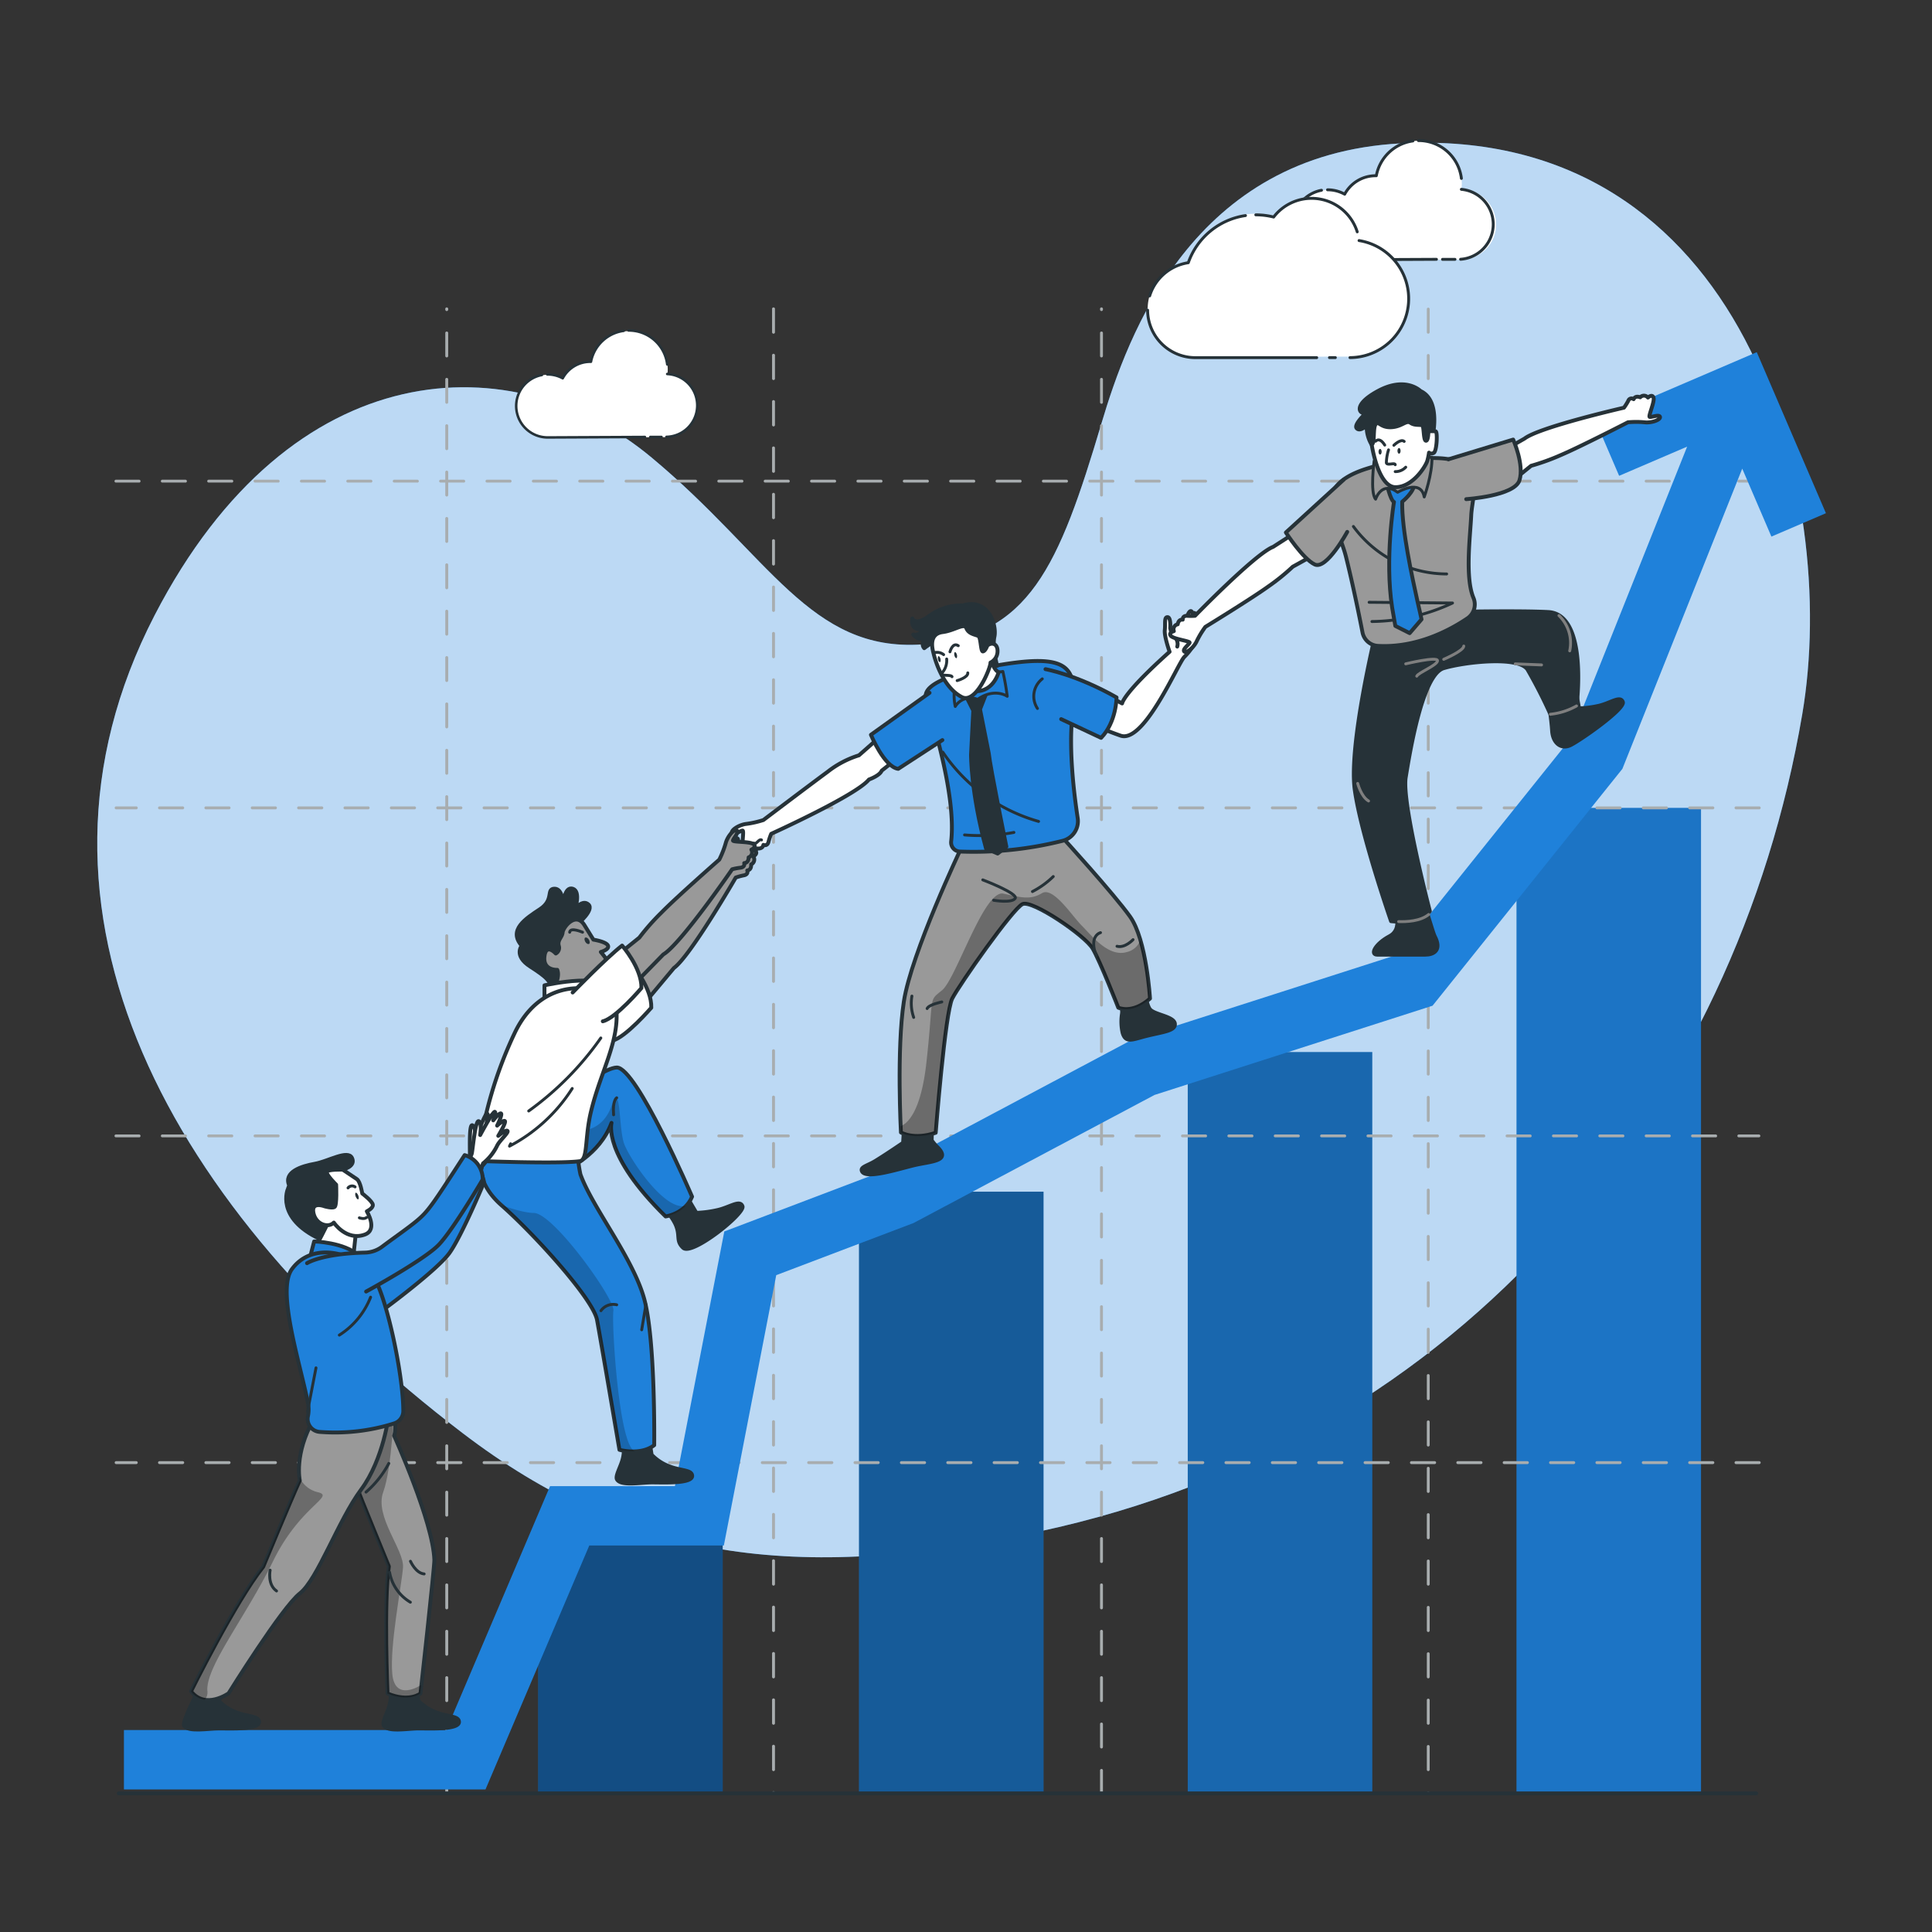 <svg xmlns="http://www.w3.org/2000/svg" viewBox="0 0 500 500"><rect x="0" y="0" width="500" height="500" fill="#333333" stroke="none"/><g id="freepik--background-simple--inject-46"><path d="M362.63,37.1c-54,2.8-70.8,49.74-77.55,72.4-11.05,37.1-18.69,55.42-46.46,57.28-29,1.95-39.42-22.92-70-48.38C133.05,88.75,75.41,90.76,40,159.26c-39.67,76.8,4.76,154.41,79.69,211.6,42.83,32.7,85.88,39,149.15,25.51,110.3-23.53,180.49-110.83,197.59-211.57C476.15,127.63,451.62,32.48,362.63,37.1Z" style="fill:#1F81DA"></path><path d="M362.63,37.1c-54,2.8-70.8,49.74-77.55,72.4-11.05,37.1-18.69,55.42-46.46,57.28-29,1.95-39.42-22.92-70-48.38C133.05,88.75,75.41,90.76,40,159.26c-39.67,76.8,4.76,154.41,79.69,211.6,42.83,32.7,85.88,39,149.15,25.51,110.3-23.53,180.49-110.83,197.59-211.57C476.15,127.63,451.62,32.48,362.63,37.1Z" style="fill:#fff;opacity:0.7"></path></g><g id="freepik--Chart--inject-46"><g id="freepik--chart--inject-46"><rect x="139.28" y="398.94" width="47.75" height="65.18" style="fill:#1F81DA"></rect><rect x="139.28" y="398.94" width="47.75" height="65.18" style="opacity:0.4;isolation:isolate"></rect><rect x="222.31" y="308.41" width="47.75" height="155.71" style="fill:#1F81DA"></rect><rect x="222.31" y="308.41" width="47.75" height="155.71" style="opacity:0.3;isolation:isolate"></rect><rect x="307.39" y="272.27" width="47.75" height="191.85" style="fill:#1F81DA"></rect><rect x="307.39" y="272.27" width="47.75" height="191.85" style="opacity:0.2;isolation:isolate"></rect><rect x="392.47" y="209.08" width="47.75" height="255.04" style="fill:#1F81DA"></rect><rect x="392.47" y="209.08" width="47.75" height="255.04" style="opacity:0.1;isolation:isolate"></rect></g></g><g id="freepik--Graphics--inject-46"><g id="freepik--graphics--inject-46"><path d="M455.22,124.88H450a.36.36,0,0,1-.37-.35v0a.38.38,0,0,1,.36-.38h5.21a.38.38,0,0,1,.38.38h0A.37.37,0,0,1,455.22,124.88Zm-11.2,0h-6a.36.36,0,0,1-.37-.35v0a.38.38,0,0,1,.36-.38h6a.38.38,0,0,1,.38.38h0a.37.37,0,0,1-.37.37h0Zm-12,0h-6a.36.36,0,0,1-.37-.35v0a.38.38,0,0,1,.36-.38h6a.38.38,0,0,1,.38.38h0a.37.37,0,0,1-.37.37h0Zm-12,0h-6a.36.36,0,0,1-.37-.35v0a.38.38,0,0,1,.36-.38h6a.38.38,0,0,1,.38.38h0a.37.37,0,0,1-.37.37h0Zm-12,0h-6a.36.36,0,0,1-.37-.35v0a.38.38,0,0,1,.36-.38h6a.38.38,0,0,1,.38.38h0a.37.37,0,0,1-.37.37h0Zm-12,0h-6a.36.36,0,0,1-.37-.35v0a.38.38,0,0,1,.36-.38h6a.38.38,0,0,1,.38.38h0a.37.37,0,0,1-.37.37h0Zm-12,0h-6a.36.36,0,0,1-.37-.35v0a.38.38,0,0,1,.36-.38h6a.38.38,0,0,1,.38.38h0a.37.37,0,0,1-.37.37h0Zm-12,0h-6a.36.36,0,0,1-.37-.35v0a.38.38,0,0,1,.36-.38h6a.38.38,0,0,1,.38.38h0a.37.37,0,0,1-.37.37h0Zm-12,0h-6a.36.36,0,0,1-.37-.35v0a.38.38,0,0,1,.36-.38h6a.38.38,0,0,1,.38.38h0a.37.37,0,0,1-.37.37h0Zm-12,0h-6a.36.36,0,0,1-.37-.35v0a.38.38,0,0,1,.36-.38h6a.38.38,0,0,1,.38.38h0a.37.37,0,0,1-.37.37h0Zm-12,0h-6a.36.36,0,0,1-.37-.35v0a.38.38,0,0,1,.36-.38h6a.38.38,0,0,1,.38.38h0a.37.37,0,0,1-.37.37h0Zm-12,0h-6a.36.36,0,0,1-.37-.35v0a.38.38,0,0,1,.36-.38h6a.38.38,0,0,1,.38.38h0a.37.37,0,0,1-.37.37h0Zm-12,0h-6a.36.36,0,0,1-.37-.35v0a.38.38,0,0,1,.36-.38h6a.38.38,0,0,1,.38.38h0a.37.37,0,0,1-.37.37h0Zm-12,0h-6a.36.36,0,0,1-.37-.35v0a.38.38,0,0,1,.36-.38h6a.38.38,0,0,1,.38.38h0a.37.37,0,0,1-.37.37h0Zm-12,0h-6a.36.36,0,0,1-.37-.35v0a.38.38,0,0,1,.36-.38h6a.38.38,0,0,1,.38.38h0a.37.37,0,0,1-.37.37h0Zm-12,0h-6a.36.36,0,0,1-.37-.35v0a.38.38,0,0,1,.36-.38h6a.38.38,0,0,1,.38.38h0a.37.37,0,0,1-.37.37h0Zm-12,0h-6a.36.36,0,0,1-.37-.35v0a.38.38,0,0,1,.36-.38h6a.38.38,0,0,1,.38.38h0a.37.37,0,0,1-.37.37h0Zm-12,0h-6a.36.36,0,0,1-.37-.35v0a.38.38,0,0,1,.36-.38h6a.38.38,0,0,1,.38.38h0a.37.37,0,0,1-.37.37h0Zm-12,0h-6a.36.36,0,0,1-.37-.35v0a.38.38,0,0,1,.36-.38h6a.38.38,0,0,1,.38.38h0a.37.37,0,0,1-.37.37h0Zm-12,0h-6a.36.36,0,0,1-.37-.35v0a.38.38,0,0,1,.36-.38h6a.38.38,0,0,1,.38.38h0a.37.37,0,0,1-.37.37h0Zm-12,0h-6a.36.36,0,0,1-.37-.35v0a.38.38,0,0,1,.36-.38h6a.38.38,0,0,1,.38.38h0a.37.37,0,0,1-.37.37h0Zm-12,0h-6a.36.36,0,0,1-.37-.35v0a.38.38,0,0,1,.36-.38h6a.38.38,0,0,1,.38.38h0a.37.37,0,0,1-.37.37h0Zm-12,0h-6a.36.36,0,0,1-.37-.35v0a.38.38,0,0,1,.36-.38h6a.38.38,0,0,1,.38.38h0a.37.37,0,0,1-.37.37h0Zm-12,0h-6a.36.36,0,0,1-.37-.35v0a.38.38,0,0,1,.36-.38h6a.38.38,0,0,1,.38.38h0a.37.37,0,0,1-.37.37h0Zm-12,0h-6a.36.36,0,0,1-.37-.35v0a.38.38,0,0,1,.36-.38h6a.38.38,0,0,1,.38.38h0a.37.37,0,0,1-.37.37h0Zm-12,0h-6a.36.36,0,0,1-.37-.35v0a.38.38,0,0,1,.36-.38h6a.38.38,0,0,1,.38.38h0a.37.37,0,0,1-.37.37h0Zm-12,0h-6a.36.36,0,0,1-.37-.35v0a.38.38,0,0,1,.36-.38h6a.38.38,0,0,1,.38.38h0a.37.37,0,0,1-.37.37h0Zm-12,0h-6a.36.36,0,0,1-.37-.35v0a.38.38,0,0,1,.36-.38h6a.38.38,0,0,1,.38.38h0a.37.37,0,0,1-.37.37h0Zm-12,0h-6a.36.36,0,0,1-.37-.35v0a.38.38,0,0,1,.36-.38h6a.38.38,0,0,1,.38.38.37.37,0,0,1-.37.37h0Zm-12,0h-6a.36.36,0,0,1-.37-.35v0a.38.38,0,0,1,.36-.38h6a.38.38,0,0,1,.38.38.37.37,0,0,1-.37.37h0Zm-12,0H90a.36.36,0,0,1-.37-.35v0a.38.38,0,0,1,.36-.38h6a.38.38,0,0,1,.38.38.38.38,0,0,1-.37.37h0Zm-12,0H78a.36.36,0,0,1-.37-.35v0a.38.38,0,0,1,.36-.38h6a.38.38,0,0,1,.38.38.38.38,0,0,1-.37.37h0Zm-12,0H66a.36.36,0,0,1-.37-.35v0a.38.38,0,0,1,.36-.38h6a.38.38,0,0,1,.38.38.38.38,0,0,1-.37.37h0Zm-12,0H54a.36.36,0,0,1-.37-.35v0a.38.38,0,0,1,.36-.38h6a.38.38,0,0,1,.38.38.38.38,0,0,1-.37.37h0Zm-12,0H42a.36.36,0,0,1-.37-.35v0a.38.38,0,0,1,.36-.38h6a.38.38,0,0,1,.38.38.38.38,0,0,1-.37.37h0Zm-12,0H30a.36.36,0,0,1-.37-.35v0a.38.38,0,0,1,.36-.38h6a.38.38,0,0,1,.38.38.38.38,0,0,1-.37.37h0Z" style="fill:#a8adaf"></path><path d="M455.22,209.45h-6a.38.38,0,0,1,0-.75h6a.39.39,0,0,1,.44.31.39.39,0,0,1-.32.44A.24.24,0,0,1,455.22,209.45Zm-12,0h-6a.38.38,0,0,1,0-.75h6a.39.39,0,0,1,.44.31.39.39,0,0,1-.32.44A.24.24,0,0,1,443.22,209.45Zm-12,0h-6a.38.38,0,0,1,0-.75h6a.39.39,0,0,1,.44.31.39.39,0,0,1-.32.44A.24.24,0,0,1,431.22,209.45Zm-12,0h-6a.38.38,0,0,1,0-.75h6a.39.39,0,0,1,.44.31.39.39,0,0,1-.32.44A.24.24,0,0,1,419.22,209.45Zm-12,0h-6a.38.38,0,0,1,0-.75h6a.39.39,0,0,1,.44.31.39.39,0,0,1-.32.44A.24.24,0,0,1,407.22,209.45Zm-12,0h-6a.38.38,0,0,1,0-.75h6a.39.39,0,0,1,.44.31.39.39,0,0,1-.32.44A.24.24,0,0,1,395.22,209.45Zm-12,0h-6a.38.38,0,0,1,0-.75h6a.39.39,0,0,1,.44.31.39.39,0,0,1-.32.44A.24.24,0,0,1,383.22,209.45Zm-12,0h-6a.38.38,0,0,1,0-.75h6a.39.39,0,0,1,.44.31.39.39,0,0,1-.32.44A.24.24,0,0,1,371.22,209.45Zm-12,0h-6a.38.38,0,0,1,0-.75h6a.39.39,0,0,1,.44.31.39.39,0,0,1-.32.44A.24.24,0,0,1,359.22,209.45Zm-12,0h-6a.38.38,0,0,1,0-.75h6a.39.39,0,0,1,.44.31.39.39,0,0,1-.32.44A.24.24,0,0,1,347.22,209.45Zm-12,0h-6a.38.38,0,0,1,0-.75h6a.39.39,0,0,1,.44.31.39.39,0,0,1-.32.44A.24.24,0,0,1,335.22,209.45Zm-12,0h-6a.38.38,0,0,1,0-.75h6a.39.39,0,0,1,.44.31.39.39,0,0,1-.32.44A.24.24,0,0,1,323.22,209.45Zm-12,0h-6a.38.38,0,0,1,0-.75h6a.39.39,0,0,1,.44.31.39.39,0,0,1-.32.44A.24.24,0,0,1,311.22,209.45Zm-12,0h-6a.38.38,0,0,1,0-.75h6a.39.39,0,0,1,.44.31.39.39,0,0,1-.32.44A.24.24,0,0,1,299.22,209.45Zm-12,0h-6a.38.38,0,0,1,0-.75h6a.39.39,0,0,1,.44.31.39.39,0,0,1-.32.44A.24.24,0,0,1,287.22,209.45Zm-12,0h-6a.38.38,0,0,1,0-.75h6a.39.39,0,0,1,.44.31.39.39,0,0,1-.32.44A.24.24,0,0,1,275.22,209.45Zm-12,0h-6a.38.38,0,0,1,0-.75h6a.39.39,0,0,1,.44.31.39.39,0,0,1-.32.44A.24.24,0,0,1,263.22,209.45Zm-12,0h-6a.38.38,0,0,1,0-.75h6a.39.39,0,0,1,.44.31.39.39,0,0,1-.32.44A.24.24,0,0,1,251.22,209.45Zm-12,0h-6a.38.38,0,0,1,0-.75h6a.39.39,0,0,1,.44.31.39.39,0,0,1-.32.44A.24.24,0,0,1,239.22,209.45Zm-12,0h-6a.38.38,0,0,1,0-.75h6a.39.39,0,0,1,.44.31.39.39,0,0,1-.32.44A.24.24,0,0,1,227.22,209.45Zm-12,0h-6a.38.38,0,0,1,0-.75h6a.39.39,0,0,1,.44.31.39.39,0,0,1-.32.44A.24.24,0,0,1,215.22,209.45Zm-12,0h-6a.38.38,0,0,1,0-.75h6a.39.39,0,0,1,.44.31.39.39,0,0,1-.32.44A.24.24,0,0,1,203.22,209.45Zm-12,0h-6a.38.38,0,0,1,0-.75h6a.39.39,0,0,1,.44.31.39.39,0,0,1-.32.44A.24.24,0,0,1,191.22,209.45Zm-12,0h-6a.38.38,0,0,1,0-.75h6a.39.39,0,0,1,.44.31.39.39,0,0,1-.32.44A.24.24,0,0,1,179.22,209.45Zm-12,0h-6a.38.38,0,0,1,0-.75h6a.39.39,0,0,1,.44.31.39.39,0,0,1-.32.44A.24.24,0,0,1,167.22,209.45Zm-12,0h-6a.38.38,0,0,1,0-.75h6a.39.39,0,0,1,.44.31.39.39,0,0,1-.32.44A.24.24,0,0,1,155.22,209.45Zm-12,0h-6a.38.38,0,0,1,0-.75h6a.39.39,0,0,1,.44.31.39.39,0,0,1-.32.44A.24.24,0,0,1,143.22,209.45Zm-12,0h-6a.38.38,0,0,1,0-.75h6a.39.39,0,0,1,.44.31.39.39,0,0,1-.32.44A.24.24,0,0,1,131.22,209.45Zm-12,0h-6a.38.38,0,0,1,0-.75h6a.39.39,0,0,1,.44.31.39.39,0,0,1-.32.44A.24.24,0,0,1,119.22,209.45Zm-12,0h-6a.38.38,0,0,1,0-.75h6a.39.39,0,0,1,.44.31.39.39,0,0,1-.32.44A.24.24,0,0,1,107.22,209.45Zm-12,0h-6a.38.38,0,0,1,0-.75h6a.39.39,0,0,1,.44.31.39.39,0,0,1-.32.44A.24.24,0,0,1,95.22,209.45Zm-12,0h-6a.38.38,0,0,1,0-.75h6a.39.39,0,0,1,.44.31.39.39,0,0,1-.32.44A.24.24,0,0,1,83.22,209.45Zm-12,0h-6a.38.38,0,0,1,0-.75h6a.39.39,0,0,1,.44.31.39.39,0,0,1-.32.44A.24.24,0,0,1,71.22,209.45Zm-12,0h-6a.38.38,0,0,1,0-.75h6a.39.39,0,0,1,.44.31.39.39,0,0,1-.32.44A.24.24,0,0,1,59.22,209.45Zm-12,0h-6a.38.38,0,0,1,0-.75h6a.39.39,0,0,1,.44.31.39.39,0,0,1-.32.44A.24.24,0,0,1,47.22,209.45Zm-12,0H30a.38.38,0,0,1,0-.75h5.2a.39.39,0,0,1,.44.31.39.39,0,0,1-.32.44.24.24,0,0,1-.12,0Z" style="fill:#a8adaf"></path><path d="M455.22,294.33H450a.36.36,0,0,1-.37-.35v0a.38.38,0,0,1,.36-.38h5.21a.38.38,0,0,1,.38.38h0A.37.37,0,0,1,455.22,294.33Zm-11.2,0h-6a.36.36,0,0,1-.37-.35v0a.38.38,0,0,1,.36-.38h6a.38.38,0,0,1,.38.38h0a.37.37,0,0,1-.37.37h0Zm-12,0h-6a.36.36,0,0,1-.37-.35v0a.38.38,0,0,1,.36-.38h6a.38.38,0,0,1,.38.38h0a.37.37,0,0,1-.37.37h0Zm-12,0h-6a.36.36,0,0,1-.37-.35v0a.38.38,0,0,1,.36-.38h6a.38.38,0,0,1,.38.38h0a.37.37,0,0,1-.37.37h0Zm-12,0h-6a.36.36,0,0,1-.37-.35v0a.38.38,0,0,1,.36-.38h6a.38.38,0,0,1,.38.38h0a.37.37,0,0,1-.37.37h0Zm-12,0h-6a.36.36,0,0,1-.37-.35v0a.38.38,0,0,1,.36-.38h6a.38.38,0,0,1,.38.38h0a.37.37,0,0,1-.37.37h0Zm-12,0h-6a.36.36,0,0,1-.37-.35v0a.38.38,0,0,1,.36-.38h6a.38.38,0,0,1,.38.38h0a.37.37,0,0,1-.37.37h0Zm-12,0h-6a.36.36,0,0,1-.37-.35v0a.38.38,0,0,1,.36-.38h6a.38.38,0,0,1,.38.38h0a.37.37,0,0,1-.37.37h0Zm-12,0h-6a.36.36,0,0,1-.37-.35v0a.38.38,0,0,1,.36-.38h6a.38.38,0,0,1,.38.38h0a.37.37,0,0,1-.37.37h0Zm-12,0h-6a.36.36,0,0,1-.37-.35v0a.38.38,0,0,1,.36-.38h6a.38.38,0,0,1,.38.38h0a.37.37,0,0,1-.37.37h0Zm-12,0h-6a.36.36,0,0,1-.37-.35v0a.38.38,0,0,1,.36-.38h6a.38.38,0,0,1,.38.38h0a.37.37,0,0,1-.37.37h0Zm-12,0h-6a.36.36,0,0,1-.37-.35v0a.38.38,0,0,1,.36-.38h6a.38.38,0,0,1,.38.38h0a.37.37,0,0,1-.37.37h0Zm-12,0h-6a.36.36,0,0,1-.37-.35v0a.38.38,0,0,1,.36-.38h6a.38.38,0,0,1,.38.38h0a.37.37,0,0,1-.37.37h0Zm-12,0h-6a.36.36,0,0,1-.37-.35v0a.38.38,0,0,1,.36-.38h6a.38.38,0,0,1,.38.38h0a.37.37,0,0,1-.37.37h0Zm-12,0h-6a.36.36,0,0,1-.37-.35v0a.38.38,0,0,1,.36-.38h6a.38.38,0,0,1,.38.38h0a.37.37,0,0,1-.37.37h0Zm-12,0h-6a.36.36,0,0,1-.37-.35v0a.38.38,0,0,1,.36-.38h6a.38.38,0,0,1,.38.38h0a.37.37,0,0,1-.37.37h0Zm-12,0h-6a.36.36,0,0,1-.37-.35v0a.38.38,0,0,1,.36-.38h6a.38.38,0,0,1,.38.38h0a.37.37,0,0,1-.37.37h0Zm-12,0h-6a.36.36,0,0,1-.37-.35v0a.38.38,0,0,1,.36-.38h6a.38.38,0,0,1,.38.38h0a.37.37,0,0,1-.37.37h0Zm-12,0h-6a.36.36,0,0,1-.37-.35v0a.38.38,0,0,1,.36-.38h6a.38.38,0,0,1,.38.38h0a.37.37,0,0,1-.37.37h0Zm-12,0h-6a.36.36,0,0,1-.37-.35v0a.38.38,0,0,1,.36-.38h6a.38.38,0,0,1,.38.38h0a.37.37,0,0,1-.37.37h0Zm-12,0h-6a.36.36,0,0,1-.37-.35v0a.38.38,0,0,1,.36-.38h6a.38.38,0,0,1,.38.38h0a.37.37,0,0,1-.37.37h0Zm-12,0h-6a.36.36,0,0,1-.37-.35v0a.38.38,0,0,1,.36-.38h6a.38.38,0,0,1,.38.38h0a.37.37,0,0,1-.37.37h0Zm-12,0h-6a.36.36,0,0,1-.37-.35v0a.38.38,0,0,1,.36-.38h6a.38.38,0,0,1,.38.38h0a.37.37,0,0,1-.37.37h0Zm-12,0h-6a.36.36,0,0,1-.37-.35v0a.38.38,0,0,1,.36-.38h6a.38.38,0,0,1,.38.38h0a.37.37,0,0,1-.37.37h0Zm-12,0h-6a.36.36,0,0,1-.37-.35v0a.38.38,0,0,1,.36-.38h6a.38.38,0,0,1,.38.38h0a.37.37,0,0,1-.37.37h0Zm-12,0h-6a.36.36,0,0,1-.37-.35v0a.38.38,0,0,1,.36-.38h6a.38.38,0,0,1,.38.38h0a.37.37,0,0,1-.37.37h0Zm-12,0h-6a.36.36,0,0,1-.37-.35v0a.38.38,0,0,1,.36-.38h6a.38.38,0,0,1,.38.38h0a.37.37,0,0,1-.37.37h0Zm-12,0h-6a.36.36,0,0,1-.37-.35v0a.38.38,0,0,1,.36-.38h6a.38.38,0,0,1,.38.38h0a.37.37,0,0,1-.37.37h0Zm-12,0h-6a.36.36,0,0,1-.37-.35v0a.38.38,0,0,1,.36-.38h6a.38.38,0,0,1,.38.38h0a.37.37,0,0,1-.37.37h0Zm-12,0h-6a.36.36,0,0,1-.37-.35v0a.38.38,0,0,1,.36-.38h6a.38.38,0,0,1,.38.38h0a.37.37,0,0,1-.37.37h0Zm-12,0H90a.36.36,0,0,1-.37-.35v0a.38.38,0,0,1,.36-.38h6a.38.38,0,0,1,.38.38h0a.38.38,0,0,1-.37.37h0Zm-12,0H78a.36.36,0,0,1-.37-.35v0a.38.38,0,0,1,.36-.38h6a.38.38,0,0,1,.38.38h0a.38.38,0,0,1-.37.37h0Zm-12,0H66a.36.36,0,0,1-.37-.35v0a.38.38,0,0,1,.36-.38h6a.38.38,0,0,1,.38.38h0a.38.38,0,0,1-.37.37h0Zm-12,0H54a.36.36,0,0,1-.37-.35v0a.38.38,0,0,1,.36-.38h6a.38.38,0,0,1,.38.38h0a.38.38,0,0,1-.37.37h0Zm-12,0H42a.36.36,0,0,1-.37-.35v0a.38.38,0,0,1,.36-.38h6a.38.38,0,0,1,.38.38h0a.38.38,0,0,1-.37.37h0Zm-12,0H30a.36.36,0,0,1-.37-.35v0a.38.38,0,0,1,.36-.38h6a.38.38,0,0,1,.38.38h0a.38.38,0,0,1-.37.37h0Z" style="fill:#a8adaf"></path><path d="M455.22,378.9h-6a.38.38,0,0,1,0-.75h6a.39.39,0,0,1,.44.31.39.39,0,0,1-.32.44A.24.24,0,0,1,455.22,378.9Zm-12,0h-6a.38.38,0,0,1,0-.75h6a.39.39,0,0,1,.44.31.39.39,0,0,1-.32.44A.24.24,0,0,1,443.22,378.9Zm-12,0h-6a.38.38,0,0,1,0-.75h6a.39.39,0,0,1,.44.31.39.39,0,0,1-.32.44A.24.24,0,0,1,431.22,378.9Zm-12,0h-6a.38.38,0,0,1,0-.75h6a.39.39,0,0,1,.44.31.39.39,0,0,1-.32.44A.24.24,0,0,1,419.22,378.9Zm-12,0h-6a.38.38,0,0,1,0-.75h6a.39.39,0,0,1,.44.31.39.39,0,0,1-.32.44A.24.24,0,0,1,407.22,378.9Zm-12,0h-6a.38.38,0,0,1,0-.75h6a.39.39,0,0,1,.44.31.39.39,0,0,1-.32.44A.24.24,0,0,1,395.22,378.9Zm-12,0h-6a.38.38,0,0,1,0-.75h6a.39.39,0,0,1,.44.31.39.39,0,0,1-.32.44A.24.24,0,0,1,383.22,378.9Zm-12,0h-6a.38.38,0,0,1,0-.75h6a.39.39,0,0,1,.44.31.39.39,0,0,1-.32.44A.24.24,0,0,1,371.22,378.9Zm-12,0h-6a.38.38,0,0,1,0-.75h6a.39.39,0,0,1,.44.31.39.39,0,0,1-.32.44A.24.24,0,0,1,359.22,378.9Zm-12,0h-6a.38.38,0,0,1,0-.75h6a.39.39,0,0,1,.44.31.39.39,0,0,1-.32.44A.24.24,0,0,1,347.22,378.9Zm-12,0h-6a.38.38,0,0,1,0-.75h6a.39.39,0,0,1,.44.31.39.39,0,0,1-.32.44A.24.24,0,0,1,335.22,378.9Zm-12,0h-6a.38.38,0,0,1,0-.75h6a.39.39,0,0,1,.44.31.39.39,0,0,1-.32.44A.24.24,0,0,1,323.22,378.9Zm-12,0h-6a.38.38,0,0,1,0-.75h6a.39.39,0,0,1,.44.31.39.39,0,0,1-.32.44A.24.24,0,0,1,311.22,378.9Zm-12,0h-6a.38.38,0,0,1,0-.75h6a.39.39,0,0,1,.44.31.39.39,0,0,1-.32.44A.24.24,0,0,1,299.22,378.9Zm-12,0h-6a.38.38,0,0,1,0-.75h6a.39.39,0,0,1,.44.31.39.39,0,0,1-.32.44A.24.24,0,0,1,287.22,378.9Zm-12,0h-6a.38.38,0,0,1,0-.75h6a.39.39,0,0,1,.44.31.39.39,0,0,1-.32.44A.24.24,0,0,1,275.22,378.9Zm-12,0h-6a.38.38,0,0,1,0-.75h6a.39.39,0,0,1,.44.31.39.39,0,0,1-.32.44A.24.24,0,0,1,263.22,378.9Zm-12,0h-6a.38.38,0,0,1,0-.75h6a.39.39,0,0,1,.44.31.39.39,0,0,1-.32.44A.24.24,0,0,1,251.22,378.9Zm-12,0h-6a.38.38,0,0,1,0-.75h6a.39.39,0,0,1,.44.31.39.39,0,0,1-.32.44A.24.24,0,0,1,239.22,378.9Zm-12,0h-6a.38.38,0,0,1,0-.75h6a.39.39,0,0,1,.44.31.39.39,0,0,1-.32.44A.24.24,0,0,1,227.22,378.9Zm-12,0h-6a.38.38,0,0,1,0-.75h6a.39.39,0,0,1,.44.31.39.39,0,0,1-.32.44A.24.24,0,0,1,215.22,378.9Zm-12,0h-6a.38.38,0,0,1,0-.75h6a.39.39,0,0,1,.44.31.39.39,0,0,1-.32.44A.24.24,0,0,1,203.22,378.9Zm-12,0h-6a.38.38,0,0,1,0-.75h6a.39.39,0,0,1,.44.31.39.39,0,0,1-.32.44A.24.24,0,0,1,191.22,378.9Zm-12,0h-6a.38.38,0,0,1,0-.75h6a.39.39,0,0,1,.44.31.39.39,0,0,1-.32.44A.24.24,0,0,1,179.22,378.9Zm-12,0h-6a.38.38,0,0,1,0-.75h6a.39.39,0,0,1,.44.31.39.39,0,0,1-.32.44A.24.24,0,0,1,167.22,378.9Zm-12,0h-6a.38.38,0,0,1,0-.75h6a.39.39,0,0,1,.44.31.39.39,0,0,1-.32.44A.24.24,0,0,1,155.22,378.9Zm-12,0h-6a.38.38,0,0,1,0-.75h6a.39.39,0,0,1,.44.31.39.39,0,0,1-.32.44A.24.24,0,0,1,143.22,378.9Zm-12,0h-6a.38.38,0,0,1,0-.75h6a.39.39,0,0,1,.44.31.39.39,0,0,1-.32.44A.24.24,0,0,1,131.22,378.9Zm-12,0h-6a.38.38,0,0,1,0-.75h6a.39.39,0,0,1,.44.31.39.39,0,0,1-.32.44A.24.24,0,0,1,119.22,378.9Zm-12,0h-6a.38.38,0,0,1,0-.75h6a.39.39,0,0,1,.44.31.39.39,0,0,1-.32.44A.24.24,0,0,1,107.22,378.9Zm-12,0h-6a.38.38,0,0,1,0-.75h6a.39.39,0,0,1,.44.31.39.39,0,0,1-.32.44A.24.24,0,0,1,95.22,378.9Zm-12,0h-6a.38.38,0,0,1,0-.75h6a.39.39,0,0,1,.44.31.39.39,0,0,1-.32.44A.24.24,0,0,1,83.22,378.9Zm-12,0h-6a.38.38,0,0,1,0-.75h6a.39.39,0,0,1,.44.31.39.39,0,0,1-.32.44A.24.24,0,0,1,71.22,378.9Zm-12,0h-6a.38.38,0,0,1,0-.75h6a.39.39,0,0,1,.44.31.39.39,0,0,1-.32.44A.24.24,0,0,1,59.22,378.9Zm-12,0h-6a.38.38,0,0,1,0-.75h6a.39.39,0,0,1,.44.31.39.39,0,0,1-.32.44A.24.24,0,0,1,47.22,378.9Zm-12,0H30a.38.38,0,0,1,0-.75h5.2a.39.39,0,0,1,.44.31.39.39,0,0,1-.32.44.24.24,0,0,1-.12,0Z" style="fill:#a8adaf"></path><path d="M369.63,464.5a.38.38,0,0,1-.37-.37h0V464a.38.38,0,0,1,.36-.38h0a.38.38,0,0,1,.38.38h0v.13A.38.38,0,0,1,369.63,464.5Zm0-6.14a.38.38,0,0,1-.37-.37v-6a.38.38,0,0,1,.36-.38h0a.38.38,0,0,1,.38.38h0v6A.38.38,0,0,1,369.63,458.36Zm0-12a.38.38,0,0,1-.37-.37v-6a.38.38,0,0,1,.36-.38h0a.38.38,0,0,1,.38.38h0v6A.38.38,0,0,1,369.63,446.36Zm0-12a.38.38,0,0,1-.37-.37v-6a.38.38,0,0,1,.36-.38h0a.38.38,0,0,1,.38.38h0v6A.38.38,0,0,1,369.63,434.36Zm0-12a.38.38,0,0,1-.37-.37v-6a.38.38,0,0,1,.36-.38h0a.38.38,0,0,1,.38.38h0v6A.38.38,0,0,1,369.63,422.36Zm0-12a.38.38,0,0,1-.37-.37v-6a.38.38,0,0,1,.36-.38h0a.38.38,0,0,1,.38.38h0v6A.38.38,0,0,1,369.63,410.36Zm0-12a.38.38,0,0,1-.37-.37v-6a.38.38,0,0,1,.36-.38h0a.38.38,0,0,1,.38.38h0v6A.38.38,0,0,1,369.63,398.36Zm0-12a.38.38,0,0,1-.37-.37v-6a.38.38,0,0,1,.36-.38h0a.38.38,0,0,1,.38.38h0v6A.38.38,0,0,1,369.63,386.36Zm0-12a.38.38,0,0,1-.37-.37v-6a.38.38,0,0,1,.36-.38h0a.38.38,0,0,1,.38.38h0v6A.38.38,0,0,1,369.63,374.36Zm0-12a.38.38,0,0,1-.37-.37v-6a.38.38,0,0,1,.36-.38h0a.38.38,0,0,1,.38.38h0v6A.38.38,0,0,1,369.63,362.36Zm0-12a.38.38,0,0,1-.37-.37v-6a.38.38,0,0,1,.36-.38h0a.38.38,0,0,1,.38.38h0v6A.38.38,0,0,1,369.63,350.36Zm0-12a.38.38,0,0,1-.37-.37v-6a.38.38,0,0,1,.36-.38h0a.38.38,0,0,1,.38.38h0v6A.38.38,0,0,1,369.63,338.36Zm0-12a.38.38,0,0,1-.37-.37v-6a.38.38,0,0,1,.36-.38h0a.38.38,0,0,1,.38.38h0v6A.38.38,0,0,1,369.63,326.36Zm0-12a.38.38,0,0,1-.37-.37v-6a.38.38,0,0,1,.36-.38h0a.38.38,0,0,1,.38.38h0v6A.38.38,0,0,1,369.63,314.36Zm0-12a.38.38,0,0,1-.37-.37v-6a.38.38,0,0,1,.36-.38h0a.38.38,0,0,1,.38.38h0v6A.38.38,0,0,1,369.63,302.36Zm0-12a.38.38,0,0,1-.37-.37v-6a.38.38,0,0,1,.36-.38h0a.38.38,0,0,1,.38.38h0v6A.38.38,0,0,1,369.63,290.36Zm0-12a.38.38,0,0,1-.37-.37v-6a.38.38,0,0,1,.36-.38h0a.38.38,0,0,1,.38.38h0v6A.38.38,0,0,1,369.63,278.36Zm0-12a.38.38,0,0,1-.37-.37v-6a.38.38,0,0,1,.36-.38h0a.38.38,0,0,1,.38.38h0v6A.38.38,0,0,1,369.63,266.36Zm0-12a.38.38,0,0,1-.37-.37v-6a.38.38,0,0,1,.36-.38h0a.38.38,0,0,1,.38.38h0v6a.38.38,0,0,1-.38.37Zm0-12a.38.38,0,0,1-.37-.37v-6a.38.38,0,0,1,.36-.38h0a.38.38,0,0,1,.38.38h0v6a.38.38,0,0,1-.38.37Zm0-12a.38.38,0,0,1-.37-.37v-6a.38.38,0,0,1,.36-.38h0a.38.38,0,0,1,.38.38h0v6a.38.38,0,0,1-.38.37Zm0-12a.38.38,0,0,1-.37-.37v-6a.38.38,0,0,1,.36-.38h0a.38.38,0,0,1,.38.38h0v6a.38.38,0,0,1-.38.37Zm0-12a.38.38,0,0,1-.37-.37v-6a.38.38,0,0,1,.36-.38h0a.38.38,0,0,1,.38.38h0v6a.38.38,0,0,1-.38.37Zm0-12a.38.38,0,0,1-.37-.37v-6a.38.38,0,0,1,.36-.38h0a.38.38,0,0,1,.38.38h0v6a.38.38,0,0,1-.38.37Zm0-12a.38.38,0,0,1-.37-.37v-6a.38.38,0,0,1,.36-.38h0a.38.38,0,0,1,.38.38h0v6a.38.38,0,0,1-.38.37Zm0-12a.38.38,0,0,1-.37-.37v-6a.38.38,0,0,1,.36-.38h0a.38.38,0,0,1,.38.38h0v6a.38.38,0,0,1-.38.37Zm0-12a.38.38,0,0,1-.37-.37v-6a.38.38,0,0,1,.36-.38h0a.38.38,0,0,1,.38.38h0v6a.38.38,0,0,1-.38.37Zm0-12a.38.38,0,0,1-.37-.37v-6a.38.38,0,0,1,.36-.38h0a.38.38,0,0,1,.38.38h0v6a.38.38,0,0,1-.38.37Zm0-12a.38.38,0,0,1-.37-.37v-6a.38.38,0,0,1,.36-.38h0a.38.38,0,0,1,.38.38h0v6a.38.38,0,0,1-.38.37Zm0-12a.38.38,0,0,1-.37-.37v-6a.38.38,0,0,1,.36-.38h0a.38.38,0,0,1,.38.38h0v6a.38.38,0,0,1-.38.37Zm0-12a.38.38,0,0,1-.37-.37v-6a.38.38,0,0,1,.36-.38h0a.38.38,0,0,1,.38.38h0v6a.38.38,0,0,1-.38.37Zm0-12a.38.38,0,0,1-.37-.37V92a.38.38,0,0,1,.36-.38h0A.38.38,0,0,1,370,92v6a.38.38,0,0,1-.37.36Zm0-12a.38.38,0,0,1-.37-.37V80a.38.38,0,0,1,.36-.38h0A.38.38,0,0,1,370,80v6a.38.38,0,0,1-.37.36Z" style="fill:#a8adaf"></path><path d="M285.06,464.5a.38.38,0,0,1-.37-.38v-6a.38.38,0,0,1,.75,0v6a.38.38,0,0,1-.38.38Zm0-12a.38.38,0,0,1-.37-.38v-6a.38.38,0,0,1,.75,0v6a.38.38,0,0,1-.38.38Zm0-12a.38.38,0,0,1-.37-.38v-6a.38.38,0,0,1,.75,0v6a.38.38,0,0,1-.38.38Zm0-12a.38.38,0,0,1-.37-.38v-6a.38.38,0,0,1,.75,0v6a.38.38,0,0,1-.38.38Zm0-12a.38.38,0,0,1-.37-.38v-6a.38.38,0,0,1,.75,0v6a.38.38,0,0,1-.38.38Zm0-12a.38.38,0,0,1-.37-.38v-6a.38.38,0,0,1,.75,0v6a.38.38,0,0,1-.38.38Zm0-12a.38.38,0,0,1-.37-.38v-6a.38.38,0,0,1,.75,0v6a.38.38,0,0,1-.38.38Zm0-12a.38.38,0,0,1-.37-.38v-6a.38.38,0,0,1,.75,0v6a.38.38,0,0,1-.38.38Zm0-12a.38.38,0,0,1-.37-.38v-6a.38.38,0,0,1,.75,0v6a.38.38,0,0,1-.38.38Zm0-12a.38.38,0,0,1-.37-.38v-6a.38.38,0,0,1,.75,0v6a.38.38,0,0,1-.38.38Zm0-12a.38.38,0,0,1-.37-.38v-6a.38.38,0,0,1,.75,0v6a.38.38,0,0,1-.38.38Zm0-12a.38.38,0,0,1-.37-.38v-6a.38.38,0,0,1,.75,0v6a.38.38,0,0,1-.38.38Zm0-12a.38.38,0,0,1-.37-.38v-6a.38.38,0,0,1,.75,0v6a.38.38,0,0,1-.38.38Zm0-12a.38.38,0,0,1-.37-.38v-6a.38.38,0,0,1,.75,0v6a.38.38,0,0,1-.38.38Zm0-12a.38.38,0,0,1-.37-.38v-6a.38.38,0,0,1,.75,0v6a.38.38,0,0,1-.38.38Zm0-12a.38.38,0,0,1-.37-.38v-6a.38.38,0,0,1,.75,0v6a.38.38,0,0,1-.38.38Zm0-12a.38.38,0,0,1-.37-.38v-6a.38.38,0,0,1,.75,0v6a.38.38,0,0,1-.38.38Zm0-12a.38.38,0,0,1-.37-.38v-6a.38.38,0,0,1,.75,0v6a.38.38,0,0,1-.38.38Zm0-12a.38.38,0,0,1-.37-.38v-6a.38.38,0,0,1,.75,0v6a.38.38,0,0,1-.38.38Zm0-12a.38.38,0,0,1-.37-.38v-6a.38.38,0,0,1,.75,0v6a.38.38,0,0,1-.38.38Zm0-12a.38.38,0,0,1-.37-.38v-6a.38.38,0,0,1,.75,0v6a.38.38,0,0,1-.38.38Zm0-12a.38.38,0,0,1-.37-.38v-6a.38.38,0,0,1,.75,0v6a.38.38,0,0,1-.38.38Zm0-12a.38.38,0,0,1-.37-.38v-6a.38.38,0,0,1,.75,0v6a.38.38,0,0,1-.38.38Zm0-12a.38.38,0,0,1-.37-.38v-6a.38.38,0,0,1,.75,0v6a.38.38,0,0,1-.38.38Zm0-12a.38.38,0,0,1-.37-.38v-6a.38.38,0,0,1,.75,0v6a.38.38,0,0,1-.38.38Zm0-12a.38.38,0,0,1-.37-.38v-6a.38.38,0,0,1,.75,0v6a.38.38,0,0,1-.38.38Zm0-12a.38.38,0,0,1-.37-.38v-6a.38.38,0,0,1,.75,0v6a.38.38,0,0,1-.38.38Zm0-12a.38.38,0,0,1-.37-.38v-6a.38.38,0,0,1,.75,0v6a.38.38,0,0,1-.38.38Zm0-12a.38.38,0,0,1-.37-.38v-6a.38.38,0,0,1,.75,0v6a.38.38,0,0,1-.38.38Zm0-12a.38.38,0,0,1-.37-.38v-6a.38.38,0,0,1,.75,0v6a.38.38,0,0,1-.38.38Zm0-12a.38.38,0,0,1-.37-.38v-6a.38.38,0,0,1,.75,0v6a.38.38,0,0,1-.38.38Zm0-12a.38.38,0,0,1-.37-.38v-6a.38.38,0,0,1,.75,0v6a.38.38,0,0,1-.38.38Zm0-12a.38.38,0,0,1-.37-.38V80a.39.39,0,0,1,.31-.44.39.39,0,0,1,.44.32.24.24,0,0,1,0,.12v.13A.38.38,0,0,1,285.06,80.5Z" style="fill:#a8adaf"></path><path d="M200.18,464.5a.38.38,0,0,1-.37-.38V464a.39.39,0,0,1,.31-.44.39.39,0,0,1,.44.32.24.24,0,0,1,0,.12v.13A.38.38,0,0,1,200.18,464.5Zm0-6.14a.39.39,0,0,1-.37-.37v-6a.39.39,0,0,1,.31-.44.39.39,0,0,1,.44.32.24.24,0,0,1,0,.12v6A.38.38,0,0,1,200.18,458.36Zm0-12a.39.39,0,0,1-.37-.37v-6a.39.39,0,0,1,.31-.44.39.39,0,0,1,.44.32.24.24,0,0,1,0,.12v6A.38.38,0,0,1,200.18,446.36Zm0-12a.39.39,0,0,1-.37-.37v-6a.39.39,0,0,1,.31-.44.39.39,0,0,1,.44.32.24.24,0,0,1,0,.12v6A.38.38,0,0,1,200.18,434.36Zm0-12a.39.39,0,0,1-.37-.37v-6a.39.39,0,0,1,.31-.44.39.39,0,0,1,.44.32.24.24,0,0,1,0,.12v6A.38.38,0,0,1,200.18,422.36Zm0-12a.39.39,0,0,1-.37-.37v-6a.39.39,0,0,1,.31-.44.39.39,0,0,1,.44.32.24.24,0,0,1,0,.12v6A.38.38,0,0,1,200.18,410.36Zm0-12a.39.39,0,0,1-.37-.37v-6a.39.39,0,0,1,.31-.44.39.39,0,0,1,.44.32.24.24,0,0,1,0,.12v6A.38.38,0,0,1,200.18,398.36Zm0-12a.39.39,0,0,1-.37-.37v-6a.39.39,0,0,1,.31-.44.39.39,0,0,1,.44.32.24.24,0,0,1,0,.12v6A.38.38,0,0,1,200.18,386.36Zm0-12a.39.39,0,0,1-.37-.37v-6a.39.39,0,0,1,.31-.44.39.39,0,0,1,.44.32.24.24,0,0,1,0,.12v6A.38.38,0,0,1,200.18,374.36Zm0-12a.39.39,0,0,1-.37-.37v-6a.39.39,0,0,1,.31-.44.39.39,0,0,1,.44.32.24.24,0,0,1,0,.12v6A.38.38,0,0,1,200.18,362.36Zm0-12a.39.39,0,0,1-.37-.37v-6a.39.39,0,0,1,.31-.44.39.39,0,0,1,.44.32.24.24,0,0,1,0,.12v6A.38.38,0,0,1,200.18,350.36Zm0-12a.39.39,0,0,1-.37-.37v-6a.39.39,0,0,1,.31-.44.39.39,0,0,1,.44.32.24.24,0,0,1,0,.12v6A.38.38,0,0,1,200.18,338.36Zm0-12a.39.39,0,0,1-.37-.37v-6a.39.39,0,0,1,.31-.44.39.39,0,0,1,.44.32.24.24,0,0,1,0,.12v6A.38.38,0,0,1,200.18,326.36Zm0-12a.39.39,0,0,1-.37-.37v-6a.39.39,0,0,1,.31-.44.39.39,0,0,1,.44.32.24.24,0,0,1,0,.12v6A.38.38,0,0,1,200.18,314.36Zm0-12a.39.39,0,0,1-.37-.37v-6a.39.39,0,0,1,.31-.44.39.39,0,0,1,.44.32.24.24,0,0,1,0,.12v6A.38.38,0,0,1,200.18,302.36Zm0-12a.39.39,0,0,1-.37-.37v-6a.39.39,0,0,1,.31-.44.39.39,0,0,1,.44.32.24.24,0,0,1,0,.12v6A.38.38,0,0,1,200.18,290.36Zm0-12a.39.39,0,0,1-.37-.37v-6a.39.39,0,0,1,.31-.44.39.39,0,0,1,.44.32.24.24,0,0,1,0,.12v6A.38.38,0,0,1,200.18,278.36Zm0-12a.39.39,0,0,1-.37-.37v-6a.39.39,0,0,1,.31-.44.39.39,0,0,1,.44.32.24.24,0,0,1,0,.12v6A.38.38,0,0,1,200.18,266.36Zm0-12a.39.39,0,0,1-.37-.37v-6a.39.39,0,0,1,.31-.44.39.39,0,0,1,.44.32.24.24,0,0,1,0,.12v6a.38.38,0,0,1-.38.37Zm0-12a.39.39,0,0,1-.37-.37v-6a.39.39,0,0,1,.31-.44.39.39,0,0,1,.44.32.24.24,0,0,1,0,.12v6a.38.38,0,0,1-.38.37Zm0-12a.39.39,0,0,1-.37-.37v-6a.39.39,0,0,1,.31-.44.39.39,0,0,1,.44.32.24.24,0,0,1,0,.12v6a.38.38,0,0,1-.38.37Zm0-12a.39.39,0,0,1-.37-.37v-6a.39.39,0,0,1,.31-.44.39.39,0,0,1,.44.32.24.24,0,0,1,0,.12v6a.38.38,0,0,1-.38.37Zm0-12a.39.39,0,0,1-.37-.37v-6a.39.39,0,0,1,.31-.44.39.39,0,0,1,.44.32.24.24,0,0,1,0,.12v6a.38.38,0,0,1-.38.37Zm0-12a.39.39,0,0,1-.37-.37v-6a.39.39,0,0,1,.31-.44.39.39,0,0,1,.44.32.24.24,0,0,1,0,.12v6a.38.38,0,0,1-.38.37Zm0-12a.39.39,0,0,1-.37-.37v-6a.39.39,0,0,1,.31-.44.39.39,0,0,1,.44.32.24.24,0,0,1,0,.12v6a.38.38,0,0,1-.38.37Zm0-12a.39.39,0,0,1-.37-.37v-6a.39.39,0,0,1,.31-.44.39.39,0,0,1,.44.32.24.24,0,0,1,0,.12v6a.38.38,0,0,1-.38.37Zm0-12a.39.39,0,0,1-.37-.37v-6a.39.39,0,0,1,.31-.44.39.39,0,0,1,.44.32.24.24,0,0,1,0,.12v6a.38.38,0,0,1-.38.37Zm0-12a.39.39,0,0,1-.37-.37v-6a.39.39,0,0,1,.31-.44.39.39,0,0,1,.44.32.24.24,0,0,1,0,.12v6a.38.38,0,0,1-.38.37Zm0-12a.39.39,0,0,1-.37-.37v-6a.39.39,0,0,1,.31-.44.39.39,0,0,1,.44.32.24.24,0,0,1,0,.12v6a.38.38,0,0,1-.38.37Zm0-12a.39.39,0,0,1-.37-.37v-6a.39.39,0,0,1,.31-.44.39.39,0,0,1,.44.32.24.24,0,0,1,0,.12v6a.38.38,0,0,1-.38.37Zm0-12a.39.39,0,0,1-.37-.37v-6a.39.39,0,0,1,.31-.44.39.39,0,0,1,.44.32.24.24,0,0,1,0,.12v6a.38.38,0,0,1-.38.37Zm0-12a.39.39,0,0,1-.37-.37V92a.39.39,0,0,1,.31-.44.39.39,0,0,1,.44.32.24.24,0,0,1,0,.12v6a.38.38,0,0,1-.38.36Zm0-12a.39.39,0,0,1-.37-.37V80a.39.39,0,0,1,.31-.44.39.39,0,0,1,.44.32.24.24,0,0,1,0,.12v6a.38.38,0,0,1-.38.36Z" style="fill:#a8adaf"></path><path d="M115.61,464.5a.38.38,0,0,1-.37-.38v-6a.38.38,0,0,1,.75,0v6a.38.38,0,0,1-.38.38Zm0-12a.38.38,0,0,1-.37-.38v-6a.38.38,0,0,1,.75,0v6a.38.38,0,0,1-.38.38Zm0-12a.38.38,0,0,1-.37-.38v-6a.38.38,0,0,1,.75,0v6a.38.38,0,0,1-.38.38Zm0-12a.38.38,0,0,1-.37-.38v-6a.38.38,0,0,1,.75,0v6a.38.38,0,0,1-.38.38Zm0-12a.38.38,0,0,1-.37-.38v-6a.38.38,0,0,1,.75,0v6a.38.38,0,0,1-.38.38Zm0-12a.38.38,0,0,1-.37-.38v-6a.38.38,0,0,1,.75,0v6a.38.38,0,0,1-.38.38Zm0-12a.38.38,0,0,1-.37-.38v-6a.38.38,0,0,1,.75,0v6a.38.38,0,0,1-.38.38Zm0-12a.38.38,0,0,1-.37-.38v-6a.38.38,0,0,1,.75,0v6a.38.38,0,0,1-.38.38Zm0-12a.38.38,0,0,1-.37-.38v-6a.38.38,0,0,1,.75,0v6a.38.38,0,0,1-.38.38Zm0-12a.38.38,0,0,1-.37-.38v-6a.38.38,0,0,1,.75,0v6a.38.38,0,0,1-.38.38Zm0-12a.38.38,0,0,1-.37-.38v-6a.38.38,0,0,1,.75,0v6a.38.38,0,0,1-.38.38Zm0-12a.38.38,0,0,1-.37-.38v-6a.38.38,0,0,1,.75,0v6a.38.38,0,0,1-.38.38Zm0-12a.38.38,0,0,1-.37-.38v-6a.38.38,0,0,1,.75,0v6a.38.38,0,0,1-.38.38Zm0-12a.38.38,0,0,1-.37-.38v-6a.38.38,0,0,1,.75,0v6a.38.38,0,0,1-.38.38Zm0-12a.38.38,0,0,1-.37-.38v-6a.38.38,0,0,1,.75,0v6a.38.38,0,0,1-.38.38Zm0-12a.38.38,0,0,1-.37-.38v-6a.38.38,0,0,1,.75,0v6a.38.38,0,0,1-.38.38Zm0-12a.38.38,0,0,1-.37-.38v-6a.38.38,0,0,1,.75,0v6a.38.38,0,0,1-.38.38Zm0-12a.38.38,0,0,1-.37-.38v-6a.38.38,0,0,1,.75,0v6a.38.38,0,0,1-.38.38Zm0-12a.38.38,0,0,1-.37-.38v-6a.38.38,0,0,1,.75,0v6a.38.38,0,0,1-.38.38Zm0-12a.38.38,0,0,1-.37-.38v-6a.38.38,0,0,1,.75,0v6a.38.38,0,0,1-.38.38Zm0-12a.38.38,0,0,1-.37-.38v-6a.38.38,0,0,1,.75,0v6a.38.38,0,0,1-.38.38Zm0-12a.38.38,0,0,1-.37-.38v-6a.38.38,0,0,1,.75,0v6a.38.38,0,0,1-.38.38Zm0-12a.38.38,0,0,1-.37-.38v-6a.38.38,0,0,1,.75,0v6a.38.38,0,0,1-.38.38Zm0-12a.38.38,0,0,1-.37-.38v-6a.38.38,0,0,1,.75,0v6a.38.38,0,0,1-.38.38Zm0-12a.38.38,0,0,1-.37-.38v-6a.38.38,0,0,1,.75,0v6a.38.38,0,0,1-.38.38Zm0-12a.38.38,0,0,1-.37-.38v-6a.38.38,0,0,1,.75,0v6a.38.38,0,0,1-.38.38Zm0-12a.38.38,0,0,1-.37-.38v-6a.38.38,0,0,1,.75,0v6a.38.38,0,0,1-.38.38Zm0-12a.38.38,0,0,1-.37-.38v-6a.38.38,0,0,1,.75,0v6a.38.38,0,0,1-.38.38Zm0-12a.38.38,0,0,1-.37-.38v-6a.38.38,0,0,1,.75,0v6a.38.38,0,0,1-.38.38Zm0-12a.38.38,0,0,1-.37-.38v-6a.38.38,0,0,1,.75,0v6A.38.38,0,0,1,115.61,116.5Zm0-12a.38.38,0,0,1-.37-.38v-6a.38.38,0,0,1,.75,0v6A.38.38,0,0,1,115.61,104.5Zm0-12a.38.38,0,0,1-.37-.38v-6a.38.38,0,0,1,.75,0v6A.38.38,0,0,1,115.61,92.5Zm0-12a.38.38,0,0,1-.37-.38V80a.39.39,0,0,1,.31-.44.39.39,0,0,1,.44.32.24.24,0,0,1,0,.12v.13A.38.38,0,0,1,115.61,80.5Z" style="fill:#a8adaf"></path></g></g><g id="freepik--Clouds--inject-46"><path d="M172.72,96.88a9.4,9.4,0,0,0,.09-1.31A10,10,0,0,0,153,93.76h-.18A8.1,8.1,0,0,0,145.68,98a8,8,0,0,0-4-1,8.14,8.14,0,0,0,.08,16.28l30.75-.15a8.14,8.14,0,0,0,.19-16.27Z" style="fill:#fff"></path><path d="M161.42,85.62a10,10,0,0,0-8.48,8h-.18a8.11,8.11,0,0,0-7.13,4.28,8.23,8.23,0,0,0-4-1" style="fill:none;stroke:#263238;stroke-linecap:round;stroke-linejoin:round;stroke-width:0.652px"></path><path d="M172.68,94.31a10,10,0,0,0-10-8.78" style="fill:none;stroke:#263238;stroke-linecap:round;stroke-linejoin:round;stroke-width:0.652px"></path><path d="M172.48,113.06a8.14,8.14,0,0,0,.19-16.27" style="fill:none;stroke:#263238;stroke-linecap:round;stroke-linejoin:round;stroke-width:0.652px"></path><path d="M168.3,113.08h2.89" style="fill:none;stroke:#263238;stroke-linecap:round;stroke-linejoin:round;stroke-width:0.652px"></path><path d="M140.24,97.05a8.15,8.15,0,0,0,1.49,16.16l25.17-.12" style="fill:none;stroke:#263238;stroke-linecap:round;stroke-linejoin:round;stroke-width:0.652px"></path><path d="M378.21,49a12,12,0,0,0,.1-1.47,11.15,11.15,0,0,0-22.11-2H356a9.09,9.09,0,0,0-8,4.78,9,9,0,0,0-4.43-1.14,9.09,9.09,0,0,0,.08,18.17L378,67.18A9.08,9.08,0,0,0,378.21,49Z" style="fill:#fff"></path><path d="M365.65,36.48a11.16,11.16,0,0,0-9.46,9H356a9.09,9.09,0,0,0-8,4.78,9.07,9.07,0,0,0-4.43-1.14" style="fill:none;stroke:#263238;stroke-linecap:round;stroke-linejoin:round;stroke-width:0.75px"></path><path d="M378.21,46.17a11.14,11.14,0,0,0-11.12-9.79" style="fill:none;stroke:#263238;stroke-linecap:round;stroke-linejoin:round;stroke-width:0.75px"></path><path d="M378,67.1A9.08,9.08,0,0,0,378.2,49" style="fill:none;stroke:#263238;stroke-linecap:round;stroke-linejoin:round;stroke-width:0.75px"></path><path d="M373.32,67.12h3.23" style="fill:none;stroke:#263238;stroke-linecap:round;stroke-linejoin:round;stroke-width:0.75px"></path><path d="M342,49.24a9.08,9.08,0,0,0,1.66,18l28.09-.13" style="fill:none;stroke:#263238;stroke-linecap:round;stroke-linejoin:round;stroke-width:0.75px"></path><path d="M307.54,67.7A18.51,18.51,0,0,1,325,55.31a18.92,18.92,0,0,1,4.62.57A12.38,12.38,0,0,1,351.74,62a15.24,15.24,0,0,1-2.34,30.29l-40,.06a12.38,12.38,0,0,1-1.86-24.62Z" style="fill:#fff"></path><path d="M351.72,62.26a15.24,15.24,0,0,1-2.35,30.29" style="fill:none;stroke:#263238;stroke-linecap:round;stroke-linejoin:round;stroke-width:0.75px"></path><path d="M325,55.6a19,19,0,0,1,4.62.57A12.38,12.38,0,0,1,351.25,60" style="fill:none;stroke:#263238;stroke-linecap:round;stroke-linejoin:round;stroke-width:0.75px"></path><path d="M297.53,76.58a12.41,12.41,0,0,1,10-8.59,18.52,18.52,0,0,1,14.8-12.2" style="fill:none;stroke:#263238;stroke-linecap:round;stroke-linejoin:round;stroke-width:0.75px"></path><path d="M340.76,92.56l-31.38,0A12.37,12.37,0,0,1,297,80.26" style="fill:none;stroke:#263238;stroke-linecap:round;stroke-linejoin:round;stroke-width:0.75px"></path><path d="M345.59,92.55h-1.53" style="fill:none;stroke:#263238;stroke-linecap:round;stroke-linejoin:round;stroke-width:0.75px"></path></g><g id="freepik--Arrow--inject-46"><polygon points="472.55 132.82 454.65 91.14 412.97 109.03 419.03 123.14 436.63 115.59 406.46 191.16 361.65 247.07 293.45 268.96 292.8 269.17 230.07 302.51 187.45 318.7 174.67 384.61 142.35 384.61 115.5 447.74 32.07 447.74 32.07 463.1 125.65 463.1 152.51 399.97 187.33 399.97 200.89 330.01 236.42 316.52 298.79 283.37 370.74 260.28 419.87 198.98 450.89 121.28 458.44 138.87 472.55 132.82" style="fill:#1F81DA"></polygon></g><g id="freepik--Floor--inject-46"><line x1="30.73" y1="464.12" x2="454.51" y2="464.12" style="fill:none;stroke:#263238;stroke-linecap:round;stroke-linejoin:round"></line></g><g id="freepik--character-3--inject-46"><path d="M234,291.12l-.28,4.62s-4,2.75-7.13,4.68c-2,1.23-3.82,1.54-3.58,2.51.6,2.48,9.22-.32,13.53-1.36s10-1,5.83-4.93a15.73,15.73,0,0,1-1.25-1.52l.13-4.71Z" style="fill:#263238;stroke:#263238;stroke-linecap:round;stroke-linejoin:round"></path><path d="M289.38,255.83s1.21,4.84,1,6.47a13.14,13.14,0,0,0,.15,5c.83,2.79,2.59,1.68,6.43.74,4.08-1,7.41-1.28,7.09-3.17s-5.43-2.26-6.49-3.74-1.68-6.92-1.68-6.92Z" style="fill:#263238;stroke:#263238;stroke-linecap:round;stroke-linejoin:round"></path><path d="M248.7,219.6s-12.88,27.18-14.78,39.58-.76,33.9-.76,33.9,3.34,2,9,.08c0,0,2.44-31.14,4.28-34.74s15.67-23.3,18.2-24.44,16.21,8.17,18.17,11.55,6.6,15.25,6.6,15.25,3.59,1.76,8.21-2.35c0,0-.89-15.23-5.16-21.21s-17.65-20.64-17.65-20.64Z" style="fill:#999;stroke:#263238;stroke-linecap:round;stroke-linejoin:round"></path><path d="M291.72,246.36c-4.81,1.52-9.2-4.26-11.75-6.8s-7.38-10.14-10.29-8.42-5,1.25-10,.13-12.21,22-15.87,25-2.07.87-4.06,18.75c-1.4,12.58-4.8,15.71-6.69,16.46,0,1,.08,1.64.08,1.64s3.34,2,9,.08c0,0,2.44-31.14,4.28-34.74s15.67-23.3,18.2-24.44,16.21,8.17,18.17,11.55,6.6,15.25,6.6,15.25,3.59,1.76,8.21-2.35a79.44,79.44,0,0,0-2.49-15.15A4.8,4.8,0,0,1,291.72,246.36Z" style="opacity:0.3"></path><path d="M236,257.79a11.14,11.14,0,0,0,.46,5.51" style="fill:none;stroke:#263238;stroke-linecap:round;stroke-linejoin:round;stroke-width:0.75px"></path><path d="M284.81,241.37s-3.09.74-1.1,6" style="fill:none;stroke:#263238;stroke-linecap:round;stroke-linejoin:round;stroke-width:0.75px"></path><path d="M254.34,227.71s9.3,3.53,8.38,4.81-5.57.47-5.57.47" style="fill:none;stroke:#263238;stroke-linecap:round;stroke-linejoin:round;stroke-width:0.75px"></path><path d="M267.2,230.73a22.36,22.36,0,0,0,5.38-3.88" style="fill:none;stroke:#263238;stroke-linecap:round;stroke-linejoin:round;stroke-width:0.75px"></path><path d="M293.23,243.18s-2.08,2.26-4.15,1.71" style="fill:none;stroke:#263238;stroke-linecap:round;stroke-linejoin:round;stroke-width:0.75px"></path><path d="M243.74,259.3s-3.39.69-3.8,1.71" style="fill:none;stroke:#263238;stroke-linecap:round;stroke-linejoin:round;stroke-width:0.75px"></path><path d="M227.64,190.77l-5.35,4.71a25.19,25.19,0,0,0-8.09,4.25c-4.62,3.4-16.63,12.49-16.63,12.49a24.57,24.57,0,0,1-4.39,1c-2,.22-4.15,1.72-3.72,2.4s2.28-.73,2.73-.66-.42,4.4.17,5.4,1.5-.37,1.5-.37a1.38,1.38,0,0,0,2.09-.42s1.38.28,1.62-.92c0,0,1,.46,1.31-.75a14.27,14.27,0,0,1,.71-2.11s22.06-10,25.29-14.05c0,0,2.82-1,3.3-2.29l4.2-3.31Z" style="fill:#fff;stroke:#263238;stroke-linecap:round;stroke-linejoin:round"></path><path d="M192.88,218.41s.85-.12,1,.28,1-.68,1.47-.45,1.11-1.23,1.73-.86" style="fill:#fff;stroke:#263238;stroke-linecap:round;stroke-linejoin:round;stroke-width:0.75px"></path><path d="M306.51,170c-1.64,1.6-10.35,22.42-16.46,20.4a90.43,90.43,0,0,1-12.16-5.26l3.12-8.09,9.39,5s.18-2.53,12.29-13.37c0,0-1.43-4-1.24-5.63s-.22-3.36.71-3.33.69,2.86.69,2.86l.21.87s2.16.19,3-1.07a6.46,6.46,0,0,0,1.22-2.85c.14-.77.93-2.14,1.31-.85,0,0,1-.44,1,1a18.61,18.61,0,0,1-.09,2.32s.93-1.87,1.28-1.49-.7,2.54-.7,2.54,1.36-1.19,1.48-.69-1.39,1.85-1.71,2.72A15.07,15.07,0,0,1,306.51,170Z" style="fill:#fff;stroke:#263238;stroke-linecap:round;stroke-linejoin:round"></path><path d="M255.59,172.65c-4.14.79-17.23,3.49-15.94,8.09,1.21,4.29,7.9,24.84,6.51,37a2.36,2.36,0,0,0,2.25,2.64A94.29,94.29,0,0,0,275,217.6a5.24,5.24,0,0,0,3.91-5.86c-.94-6.16-2.31-17.38-1.43-26.17C278.8,172.8,278.09,168.37,255.59,172.65Z" style="fill:#1F81DA;stroke:#263238;stroke-linecap:round;stroke-linejoin:round"></path><path d="M269.74,175.69a5.71,5.71,0,0,0-1.25,7.66" style="fill:none;stroke:#263238;stroke-linecap:round;stroke-linejoin:round;stroke-width:0.75px"></path><path d="M244,194.66a44.52,44.52,0,0,0,24.78,17.92" style="fill:none;stroke:#263238;stroke-linecap:round;stroke-linejoin:round;stroke-width:0.75px"></path><path d="M249.63,216.08a47.54,47.54,0,0,0,12.77-.65" style="fill:none;stroke:#263238;stroke-linecap:round;stroke-linejoin:round;stroke-width:0.75px"></path><path d="M240.57,179.3l-15.18,10.86s3.42,8.3,7.06,8.82l11.44-7.45" style="fill:#1F81DA;stroke:#263238;stroke-linecap:round;stroke-linejoin:round"></path><path d="M270.57,173.18s8,1.41,18.39,7.31c0,0,0,6.33-4,10.47l-10.33-4.85" style="fill:#1F81DA;stroke:#263238;stroke-linecap:round;stroke-linejoin:round"></path><path d="M249.8,179.75l2.08,4.14-.58,11.38s-.09,9.76,3.89,24.33l3,1.3,2.26-1.78s-4.15-20.32-4.56-24.17l-2.26-11.39,1.64-4.18-3.41.42Z" style="fill:#263238;stroke:#263238;stroke-linecap:round;stroke-linejoin:round"></path><path d="M254.78,174.58c-1.58.31-4.46.89-7.35,1.74a13.61,13.61,0,0,0-.21,6.51A4.66,4.66,0,0,1,253,181c4.43-3.09,7.67-.8,7.67-.8a65.18,65.18,0,0,0-1.13-6.42C258.07,174,256.5,174.26,254.78,174.58Z" style="fill:#1F81DA;stroke:#263238;stroke-linecap:round;stroke-linejoin:round;stroke-width:0.75px"></path><path d="M256.2,170.29s1.08,3.38,2.26,3.64c0,0-1.52,5.95-7.19,4.8s1.58-6.51,1.58-6.51Z" style="fill:#fff;stroke:#263238;stroke-linecap:round;stroke-linejoin:round"></path><path d="M255.13,170s1.19,2.7,2.94,2.31c0,0-1.33-4.7-.71-7.55s-1.41-10.06-8.17-8.08a14,14,0,0,0-8.52,2.59c-3.89,2.93-4.55.78-4.55.78s-.8,3.49,2.95,2.64c0,0-1,2-2.73,1.52,0,0,1.3,1.79,3,.92,0,0-1.13,1.56-.15,2.62,0,0,4.63-3.71,7.35-3.06S255.13,170,255.13,170Z" style="fill:#263238;stroke:#263238;stroke-linecap:round;stroke-linejoin:round"></path><path d="M241.58,169s1.79,8.5,7.32,11.39c3.7,1.93,7.5-7.62,7.44-8.92a3.27,3.27,0,0,0,1.82-2.81c.09-2.06-1.41-2.56-2.63-1.6,0,0-.5,1.44-1.14,1.53s-.49-3.64-1.23-4-2.49-.52-3.06-2-3,.6-6.15,1S241,166.89,241.58,169Z" style="fill:#fff;stroke:#263238;stroke-linecap:round;stroke-linejoin:round"></path><path d="M245,170.55a4.87,4.87,0,0,1-1.22,3.63c-.83.91,2.36.31,2.6.95" style="fill:none;stroke:#263238;stroke-linecap:round;stroke-linejoin:round;stroke-width:0.75px"></path><path d="M243.4,170.51c.11.43,0,.82-.14.86s-.42-.27-.52-.7,0-.83.14-.87S243.3,170.07,243.4,170.51Z" style="fill:#263238"></path><path d="M247.66,169.47c.1.44,0,.82-.14.87s-.42-.27-.53-.71,0-.82.14-.87S247.55,169,247.66,169.47Z" style="fill:#263238"></path><path d="M250.46,174.14c.12,1.2-2.75,2-2.75,2" style="fill:none;stroke:#263238;stroke-linecap:round;stroke-linejoin:round;stroke-width:0.75px"></path><path d="M241.58,169a2.67,2.67,0,0,1,2.63.42" style="fill:none;stroke:#263238;stroke-linecap:round;stroke-linejoin:round;stroke-width:0.75px"></path><path d="M245.85,168.69s.67-2.58,2.15-1.58" style="fill:none;stroke:#263238;stroke-linecap:round;stroke-linejoin:round;stroke-width:0.75px"></path><path d="M304.1,165a2.4,2.4,0,0,1,.57,2.34" style="fill:#fff;stroke:#263238;stroke-linecap:round;stroke-linejoin:round"></path></g><g id="freepik--character-4--inject-46"><path d="M401.24,184.85a127.81,127.81,0,0,0-5.91-11.56c-2.27-3.54-16.2-2-21.71-.36s-8.75,21.72-9.82,28.26,6.25,34.62,6.25,34.62c-2.59,3.57-10.05,2.59-10.05,2.59s-7.77-22.36-9.39-34,5.4-40.51,5.4-40.51l21.78-5.58s15.82-.3,22.89.08c10.47.55,7.34,24.34,7.34,24.34S407.4,184.85,401.24,184.85Z" style="fill:#263238;stroke:#263238;stroke-linecap:round;stroke-linejoin:round"></path><path d="M360.83,235.49s2.43,4.86-1.22,6.8-5.16,4.78-3.18,4.78h12.42c2.19,0,4.38-1.13,2.43-4.82-.39-.73-2.67-8.47-2.67-8.47Z" style="fill:#263238;stroke:#263238;stroke-linecap:round;stroke-linejoin:round"></path><path d="M400.68,180.71s.81,5.35,1,8.43,2.27,4.86,4.7,3.73,14.26-9.4,13.61-11.19-3.24.33-6.32,1a27.26,27.26,0,0,1-5,.64l-.81-4.37Z" style="fill:#263238;stroke:#263238;stroke-linecap:round;stroke-linejoin:round"></path><path d="M351.37,202.75s.87,3.4,2.81,4.54" style="fill:none;stroke:#7f7f7f;stroke-linecap:round;stroke-linejoin:round;stroke-width:0.75px"></path><path d="M363.8,171.8s8.26-2,8.23-.81-5,3.08-5.37,4" style="fill:none;stroke:#7f7f7f;stroke-linecap:round;stroke-linejoin:round;stroke-width:0.75px"></path><path d="M373.63,170.63s5.19-2.2,5.19-3.43" style="fill:none;stroke:#7f7f7f;stroke-linecap:round;stroke-linejoin:round;stroke-width:0.75px"></path><path d="M408,182.7a17.33,17.33,0,0,1-6.78,2.15" style="fill:none;stroke:#7f7f7f;stroke-linecap:round;stroke-linejoin:round;stroke-width:0.75px"></path><path d="M369.74,236.67c-2.13,1.76-5.76,1.91-7.78,1.84" style="fill:none;stroke:#7f7f7f;stroke-linecap:round;stroke-linejoin:round;stroke-width:0.75px"></path><path d="M370.54,114s2.75-10.21-2.92-12.81c0,0-3.81-3.89-11,0s-4.45,6.46-2.92,5.54c0,0-3.48,3.13-2.59,4.11s2.59-.73,2.59-.73a9,9,0,0,0,1.3,5c1.46,2,8.42,1.22,8.42,1.22l5.36-1Z" style="fill:#263238;stroke:#263238;stroke-linecap:round;stroke-linejoin:round"></path><path d="M356.61,167.15a4.31,4.31,0,0,1-4-3.5c-.84-4.31-2.48-12.39-4.27-19.56-2.6-10.37-12.38-20.33,13.29-24.63,25.13-4.22,19.44,7.13,19.12,13.93-.27,5.57-1.62,16,.56,21.29a4.35,4.35,0,0,1-1.5,5.31C375.23,163.1,366.63,167.71,356.61,167.15Z" style="fill:#999;stroke:#263238;stroke-linecap:round;stroke-linejoin:round"></path><path d="M350.26,136.25a30,30,0,0,0,24.13,12.29" style="fill:none;stroke:#263238;stroke-linecap:round;stroke-linejoin:round;stroke-width:0.75px"></path><path d="M354.33,155.87l21.58.19a50.33,50.33,0,0,1-20.85,4.79" style="fill:none;stroke:#263238;stroke-linecap:round;stroke-linejoin:round;stroke-width:0.75px"></path><path d="M358.76,124.64s1,4.78,2,5.27c0,0-2.43,14.74-.48,27.3l.83,4.78,3.71,1.87,3.07-3.57s-.72-3.34-1-4.45c-1.41-6.43-4.14-18.72-4-26,0,0,3.39-2.68,3.15-5Z" style="fill:#1F81DA;stroke:#263238;stroke-linecap:round;stroke-linejoin:round"></path><path d="M389.73,125.82l6.51-5.27a57.35,57.35,0,0,0,7.68-2.77c5-2.12,17.38-8.49,17.38-8.49a23.43,23.43,0,0,1,4.3,0c1.86.23,4.21-.67,4-1.4s-2.27.17-2.67,0,1.36-4,1-5-1.45,0-1.45,0a1.32,1.32,0,0,0-2-.07s-1.22-.57-1.7.49a.87.87,0,0,0-1.38.41,14.88,14.88,0,0,1-1.12,1.79s-21.86,5-25.74,8l-10.06,5.73Z" style="fill:#fff;stroke:#263238;stroke-linecap:round;stroke-linejoin:round"></path><path d="M341.81,142.66l-7.24,4a54.94,54.94,0,0,1-6.35,5.13c-4.42,3.19-16.28,10.45-16.28,10.45a23.21,23.21,0,0,0-2.22,3.68c-.77,1.71-2.75,3.25-3.25,2.67s1.32-1.85,1.4-2.28-4.11-.9-4.84-1.73.76-1.24.76-1.24a1.32,1.32,0,0,1,1-1.77s.15-1.34,1.3-1.2c0,0-.13-1,1.07-1a14.8,14.8,0,0,0,2.11,0s15.62-16.08,20.21-17.84l9.19-5.91Z" style="fill:#fff;stroke:#263238;stroke-linecap:round;stroke-linejoin:round"></path><path d="M355.63,119.29s-1.11,8.19.38,9.89c0,0,1.56-4.86,5.7-1.78,0,0,6-3.65,6.88,1.21,0,0,2.11-5.86,2-10.26l-13.44-.16Z" style="fill:#999;stroke:#263238;stroke-linecap:round;stroke-linejoin:round;stroke-width:0.75px"></path><path d="M347.71,124.17l-14.93,13.64s4.4,6.81,7.47,8.27,8.41-8.43,8.41-8.43" style="fill:#999;stroke:#263238;stroke-linecap:round;stroke-linejoin:round"></path><path d="M374.86,118.86l16.75-5.1s2.91,6.51,1.62,10.56-13.78,4.86-13.78,4.86" style="fill:#999;stroke:#263238;stroke-linecap:round;stroke-linejoin:round"></path><path d="M355,115.08s1.62,11,6.16,11,7.94-5.61,8.26-6.94a17.64,17.64,0,0,0,.41-2s.4.48,1.21.08,1.06-5.51.49-5.59a12.16,12.16,0,0,0-1.86,0s0,2.51-.65,2.43-.49-3.49-.89-3.89-1.95.08-3.08-.73-2.19,1-5,1.13-3.21-1.7-4-.81S355.87,114.67,355,115.08Z" style="fill:#fff;stroke:#263238;stroke-linecap:round;stroke-linejoin:round"></path><path d="M359.35,116.43a12.13,12.13,0,0,0-.56,3.33c.16.83,2.22-.14,2.29.51" style="fill:none;stroke:#263238;stroke-linecap:round;stroke-linejoin:round;stroke-width:0.75px"></path><path d="M361.08,122.05a3.6,3.6,0,0,0,2.72-1.14" style="fill:none;stroke:#263238;stroke-linecap:round;stroke-linejoin:round;stroke-width:0.75px"></path><path d="M357.57,116.91c0,.41-.18.74-.4.74s-.41-.33-.41-.74.19-.74.41-.74S357.57,116.5,357.57,116.91Z" style="fill:#263238"></path><path d="M362.47,116.68c0,.41-.18.74-.4.74s-.41-.33-.41-.74.18-.74.41-.74S362.47,116.27,362.47,116.68Z" style="fill:#263238"></path><path d="M356,114.19s1-1.22,2.37,1" style="fill:none;stroke:#263238;stroke-linecap:round;stroke-linejoin:round;stroke-width:0.75px"></path><path d="M360.73,115.24s1.77-1.78,2.67-1" style="fill:none;stroke:#263238;stroke-linecap:round;stroke-linejoin:round;stroke-width:0.75px"></path><path d="M392.14,171.81l6.81.27" style="fill:none;stroke:#7f7f7f;stroke-linecap:round;stroke-linejoin:round;stroke-width:0.75px"></path><path d="M403.46,159.31a9.83,9.83,0,0,1,2.78,9.13" style="fill:none;stroke:#7f7f7f;stroke-linecap:round;stroke-linejoin:round;stroke-width:0.75px"></path></g><g id="freepik--character-2--inject-46"><path d="M161.59,252.45l6.23-5.86a58.89,58.89,0,0,1,5.16-6.87c3.69-4.39,13.93-14.85,13.93-14.85a25.15,25.15,0,0,0,1.32-4.33c.34-1.95,2-4,2.63-3.56s-.87,2.23-.84,2.69,4.43-.14,5.38.52-.45,1.46-.45,1.46a1.38,1.38,0,0,1-.56,2.06s.19,1.4-1,1.56c0,0,.4,1-.84,1.26a15,15,0,0,0-2.14.58s-11.81,20.43-16,23.4l-7.78,9.3Z" style="fill:#999;stroke:#263238;stroke-linecap:round;stroke-linejoin:round"></path><path d="M150.76,261.8s8.65-8.75,12.9-12c0,0,5.07,5.87,4.89,11,0,0-6.72,7.77-10.06,8.51" style="fill:#fff;stroke:#263238;stroke-linecap:round;stroke-linejoin:round"></path><path d="M169.81,311.17a14.34,14.34,0,0,1,5,5.66c1.35,3,0,4.26,2,6.11,2.29,2.11,16-8.87,15.35-10.74s-3.41.34-6.65,1a28.54,28.54,0,0,1-5.29.68l-3.93-6.65Z" style="fill:#263238;stroke:#263238;stroke-linecap:round;stroke-linejoin:round"></path><path d="M146.8,302.5s8.39-3.54,11.46-11.9c0,0-2.39,8.18,14,24.22,0,0,5-.68,6.85-5.12,0,0-14.42-33.6-19.51-33.43s-24,16.26-24,16.26S137.38,304,146.8,302.5Z" style="fill:#1F81DA;stroke:#263238;stroke-linecap:round;stroke-linejoin:round"></path><path d="M161.59,296.18c-1.59-4.09-.79-16.9-3.36-9.87s-8.67,6.3-8.67,6.3l-2.06,2.93,2.48,5.15a21.38,21.38,0,0,0,8.28-10.09s-2.39,8.18,14,24.22a10,10,0,0,0,5.3-2.77C172.12,313.61,163.19,300.26,161.59,296.18Z" style="opacity:0.2"></path><path d="M159.6,284.11s-1.11.61-.8,4.4" style="fill:none;stroke:#263238;stroke-linecap:round;stroke-linejoin:round;stroke-width:0.75px"></path><path d="M168,372.39l.64,4.1c4.73,4.86,10.23,3.19,10.49,5.37s-7.42,1.79-10.36,1.79-8.06,1-9.09-.77c-.51-.89.93-3.19,1.47-5.27a9.83,9.83,0,0,0,.2-3.92Z" style="fill:#263238;stroke:#263238;stroke-linecap:round;stroke-linejoin:round"></path><path d="M149.56,239.08s4.27-3.58,2.73-5-3.44,1.15-3.44,1.15,1.52-4.6-.65-5.24-2.43,4-2.43,4-.13-4.08-2.31-4,0,2.86-3.71,5.3-8.31,5.38-4.73,9.47c0,0-2.17,2.56,2.18,5.37s5.43,3.75,6,6.93l5-4.75.65-9.6Z" style="fill:#263238;stroke:#263238;stroke-linecap:round;stroke-linejoin:round"></path><path d="M158.8,248l6.66-5.35a58.56,58.56,0,0,1,5.69-6.45c4-4.09,15-13.73,15-13.73a25,25,0,0,0,1.65-4.21c.49-1.91,2.28-3.86,2.9-3.34s-1,2.16-1,2.61,4.42.21,5.32.94-.57,1.42-.57,1.42a1.38,1.38,0,0,1-.71,2s.08,1.41-1.14,1.48c0,0,.32,1-.94,1.19a14.42,14.42,0,0,0-2.18.41S176.12,244.39,171.67,247l-8.48,8.66Z" style="fill:#999;stroke:#263238;stroke-linecap:round;stroke-linejoin:round"></path><path d="M125,297.25s-3.58,7.33,4.78,14.67,23.71,24.22,24.73,29.68,5.8,33.61,5.8,33.61,5.46,1.53,9-1.2c0,0,.34-27.08-2.56-37.76s-13.49-23.79-16.54-32.35a32.11,32.11,0,0,1-.69-5.46Z" style="fill:#1F81DA;stroke:#263238;stroke-linecap:round;stroke-linejoin:round"></path><path d="M158.75,339.21c.5-2.84-15.52-25.3-20.61-25.3-2.06,0-5.49-1-8.34-2,8.36,7.34,23.69,24.21,24.71,29.66s5.8,33.61,5.8,33.61a14.41,14.41,0,0,0,4.06.41C160.14,374.59,158.24,342.05,158.75,339.21Z" style="opacity:0.2"></path><path d="M159.6,337.68a3.88,3.88,0,0,0-4.07,1.53" style="fill:none;stroke:#263238;stroke-linecap:round;stroke-linejoin:round;stroke-width:0.75px"></path><path d="M151.27,239.46l2.3,3.72s3.31.51,3.77,1.53-1.85,1.66-1.85,1.66,3.2,3.71,2.69,5-5,3.71-5,3.71l-9.85.61s1.66-2.78.89-4.7c0,0-3.71.23-3.32-3.41s2.94-.81,2.94-.81a1.67,1.67,0,0,0,.77-2c-.39-1.53.89-2.17,1-3.45S149,235.75,151.27,239.46Z" style="fill:#999;stroke:#263238;stroke-linecap:round;stroke-linejoin:round"></path><path d="M152.42,243.2c.27.46.27,1,0,1.1s-.68-.1-.95-.56-.27-1,0-1.1S152.16,242.75,152.42,243.2Z" style="fill:#263238"></path><path d="M150.76,241.26s-3.2-1.41-3.33,0" style="fill:none;stroke:#263238;stroke-linecap:round;stroke-linejoin:round;stroke-width:0.75px"></path><path d="M140.91,259v-4s18-4,15.67,2.43L154.72,259Z" style="fill:#fff;stroke:#263238;stroke-linecap:round;stroke-linejoin:round"></path><path d="M123.63,300.45A107.14,107.14,0,0,1,133.36,267c8.19-16.63,25.53-11.24,26.1-6.35,1,8.68-4,16.53-6.52,27.06-1.67,6.92-.72,12.51-2.95,12.81C144.36,301.26,123.63,300.45,123.63,300.45Z" style="fill:#fff;stroke:#263238;stroke-linecap:round;stroke-linejoin:round"></path><path d="M148.2,256.86S156.77,248,161,244.71c0,0,5.12,5.83,5,11,0,0-6.65,7.84-10,8.6" style="fill:#fff;stroke:#263238;stroke-linecap:round;stroke-linejoin:round"></path><path d="M155.49,268.63a79.5,79.5,0,0,1-18.66,18.89" style="fill:none;stroke:#263238;stroke-linecap:round;stroke-linejoin:round;stroke-width:0.75px"></path><path d="M148.09,281.7a42.72,42.72,0,0,1-16.23,14.92c.1-.2.19-.4.29-.61" style="fill:none;stroke:#263238;stroke-linecap:round;stroke-linejoin:round;stroke-width:0.75px"></path></g><g id="freepik--character-1--inject-46"><path d="M120.41,302.39a5.94,5.94,0,0,0,1.18-2.68c.09-1.28-.28-8.72.63-8.5s.86,3.5.86,3.5,2.5-6.75,3-6.5-.12,2.24-.12,2.24,1.24-2.24,1.7-2-.59,3.26-.59,3.26,1.33-1.64,1.79-1.45-1.17,4-1.17,4,1.71-2,2.19-1.6-1.77,2.83-2.17,4.26a13.23,13.23,0,0,1-3,4.93l-.74,3.76Z" style="fill:#fff;stroke:#263238;stroke-linecap:round;stroke-linejoin:round"></path><path d="M83.21,333.67s3.36-2.95,14.46-4.76a7.6,7.6,0,0,0,4.17-2.1c2.49-2.47,6-5.74,7.94-7.81,2.69-2.95,3.48-4.66,10-18.59a6.5,6.5,0,0,1,5.48,5.6s-5.75,13.81-8.93,18.25-17,14.6-17,14.6" style="fill:#1F81DA;stroke:#263238;stroke-linecap:round;stroke-linejoin:round"></path><polygon points="81.99 322.85 84.25 314.11 92.28 317.44 91.49 324.71 81.99 322.85" style="fill:#fff;stroke:#263238;stroke-linecap:round;stroke-linejoin:round"></polygon><path d="M82.77,320.64s3-5.49,3-6.81c0,0,3.61-1.84,3-4.75s-1.09-4.72-1.09-4.72l1-1.67s3.48-.76,2.42-3-6.16.88-9.62,1.49-8.16,2.11-6.64,5.61l-.34.91S71.19,315.16,82.77,320.64Z" style="fill:#263238;stroke:#263238;stroke-linecap:round;stroke-linejoin:round"></path><path d="M80.09,325.93l1.21-4.65s7.8.21,11.51,3.62v3.68Z" style="fill:#1F81DA;stroke:#263238;stroke-linecap:round;stroke-linejoin:round"></path><path d="M86.39,316.4s3.27,4.88,8.07,3.09c3.39-1.28.47-6,.47-6s1.63-.75,1.56-1.68-2.74-2.93-2.74-2.93-.48-3.1-1.39-3.72l-3.66-2.45s-4-.14-4.14.6S87,306.6,87,306.6s.26,5.44-.43,5.79-2.52-.18-2.52-.18-3.54-1.41-2.94,1.65S85,317.89,86.39,316.4Z" style="fill:#fff;stroke:#263238;stroke-linecap:round;stroke-linejoin:round"></path><path d="M92.72,309.38c.17.46.15.9,0,1s-.5-.24-.67-.7-.16-.9,0-1S92.54,308.92,92.72,309.38Z" style="fill:#263238"></path><path d="M90.07,307.43a1.34,1.34,0,0,1,1.82-.26" style="fill:none;stroke:#263238;stroke-linecap:round;stroke-linejoin:round;stroke-width:0.75px"></path><path d="M93,315.17s1.27.47,1.88-.1" style="fill:none;stroke:#263238;stroke-linecap:round;stroke-linejoin:round;stroke-width:0.75px"></path><path d="M107.65,436.06l.64,4.1c4.73,4.86,10.23,3.2,10.49,5.37s-7.42,1.79-10.37,1.79-8.06,1-9.08-.76c-.51-.9.93-3.2,1.47-5.27a9.76,9.76,0,0,0,.19-3.93Z" style="fill:#263238;stroke:#263238;stroke-linecap:round;stroke-linejoin:round"></path><path d="M59,436.06l-2.43,4.1c4.73,4.86,10.23,3.2,10.49,5.37s-7.42,1.79-10.36,1.79-8.06,1-9.09-.76c-.51-.9,3.71-9.2,3.71-9.2Z" style="fill:#263238;stroke:#263238;stroke-linecap:round;stroke-linejoin:round"></path><path d="M102,364.1s.68,5.41,0,7.48c0,0,10.07,22.2,10.41,32.1.06,1.81-3.59,34.6-3.59,34.6s-2.9,2.36-8.53,0c0,0-1-23.52.35-32.9,0,0-7-17-9-22.25s-2.81-16.29-2.81-16.29Z" style="fill:#999;stroke:#263238;stroke-linecap:round;stroke-linejoin:round"></path><path d="M91.58,383.13c2,5.21,9,22.25,9,22.25-1.37,9.38-.35,32.9-.35,32.9,5.63,2.36,8.53,0,8.53,0s.1-.83.25-2.22h0s-6.78,4.54-7.48-2.8,2.41-23,2.77-27.57-7.44-13.19-5.12-19.54,2.76-22,2.76-22l-13.21,2.74S89.53,377.92,91.58,383.13Z" style="opacity:0.3"></path><path d="M106.23,404.05s1.35,3.1,3.54,3.28" style="fill:none;stroke:#263238;stroke-linecap:round;stroke-linejoin:round;stroke-width:0.75px"></path><path d="M100.62,378.73a25.93,25.93,0,0,1-5.89,7.42" style="fill:none;stroke:#263238;stroke-linecap:round;stroke-linejoin:round;stroke-width:0.75px"></path><path d="M100.62,366.06s-1.28,11.52-7.17,19.45-11.26,23.28-15.86,26.87-18.43,25.84-18.43,25.84-6,4.29-9.72-.51c0,0,11.52-23.29,18.68-32.24,0,0,7.16-17.3,9.47-22.34,0,0-1.54-6.83,3.58-15.79Z" style="fill:#999;stroke:#263238;stroke-linecap:round;stroke-linejoin:round"></path><path d="M53.66,437.53c-.34-6.31,9.89-18.94,17-33.48s16.4-16.84,11.45-17.9a7,7,0,0,1-4.69-4,8.49,8.49,0,0,0,.14,1c-2.31,5-9.47,22.34-9.47,22.34-7.16,8.95-18.68,32.24-18.68,32.24A5.44,5.44,0,0,0,53,439.9,2.94,2.94,0,0,0,53.66,437.53Z" style="opacity:0.3"></path><path d="M69.91,406.36s-.77,3.71,1.66,5.38" style="fill:none;stroke:#263238;stroke-linecap:round;stroke-linejoin:round;stroke-width:0.75px"></path><path d="M82.68,370.57a3.36,3.36,0,0,1-3-4,8.55,8.55,0,0,0,0-3.58c-2.06-10.31-8.15-29.07-4.13-34.54,5.63-7.68,17.14-3.84,21,1.79,3.49,5.12,7.83,25.69,7.82,34.95a3.37,3.37,0,0,1-2.37,3.19A50.88,50.88,0,0,1,82.68,370.57Z" style="fill:#1F81DA;stroke:#263238;stroke-linecap:round;stroke-linejoin:round"></path><path d="M120.57,301a6,6,0,0,0,1.54-2.5c.26-1.25.91-8.67,1.78-8.33s.38,3.58.38,3.58,3.38-6.35,3.81-6-.43,2.2-.43,2.2,1.54-2,2-1.79-1,3.15-1,3.15,1.54-1.45,2-1.19-1.7,3.84-1.7,3.84,2-1.71,2.39-1.28-2.14,2.55-2.73,3.92a13.26,13.26,0,0,1-3.6,4.48l-1.25,3.62Z" style="fill:#fff;stroke:#263238;stroke-linecap:round;stroke-linejoin:round"></path><path d="M79.46,326.91s3.74-2.46,15-2.74a7.66,7.66,0,0,0,4.42-1.52c2.8-2.11,6.77-4.86,8.92-6.65,3.07-2.56,4.09-4.15,12.45-17.06a6.5,6.5,0,0,1,4.68,6.29s-7.58,12.9-11.33,16.86-18.85,12.16-18.85,12.16" style="fill:#1F81DA;stroke:#263238;stroke-linecap:round;stroke-linejoin:round"></path><path d="M95.91,335.71a20.47,20.47,0,0,1-8.09,9.81" style="fill:none;stroke:#263238;stroke-linecap:round;stroke-linejoin:round;stroke-width:0.75px"></path><path d="M81.78,354l-2.19,11.31" style="fill:none;stroke:#263238;stroke-linecap:round;stroke-linejoin:round;stroke-width:0.75px"></path><path d="M100.82,406.9a11.3,11.3,0,0,0,5.38,7.75" style="fill:none;stroke:#263238;stroke-linecap:round;stroke-linejoin:round;stroke-width:0.75px"></path><path d="M167.17,337.59c-.37,2.19-.73,4.38-1.1,6.56" style="fill:none;stroke:#263238;stroke-linecap:round;stroke-linejoin:round;stroke-width:0.75px"></path></g></svg>